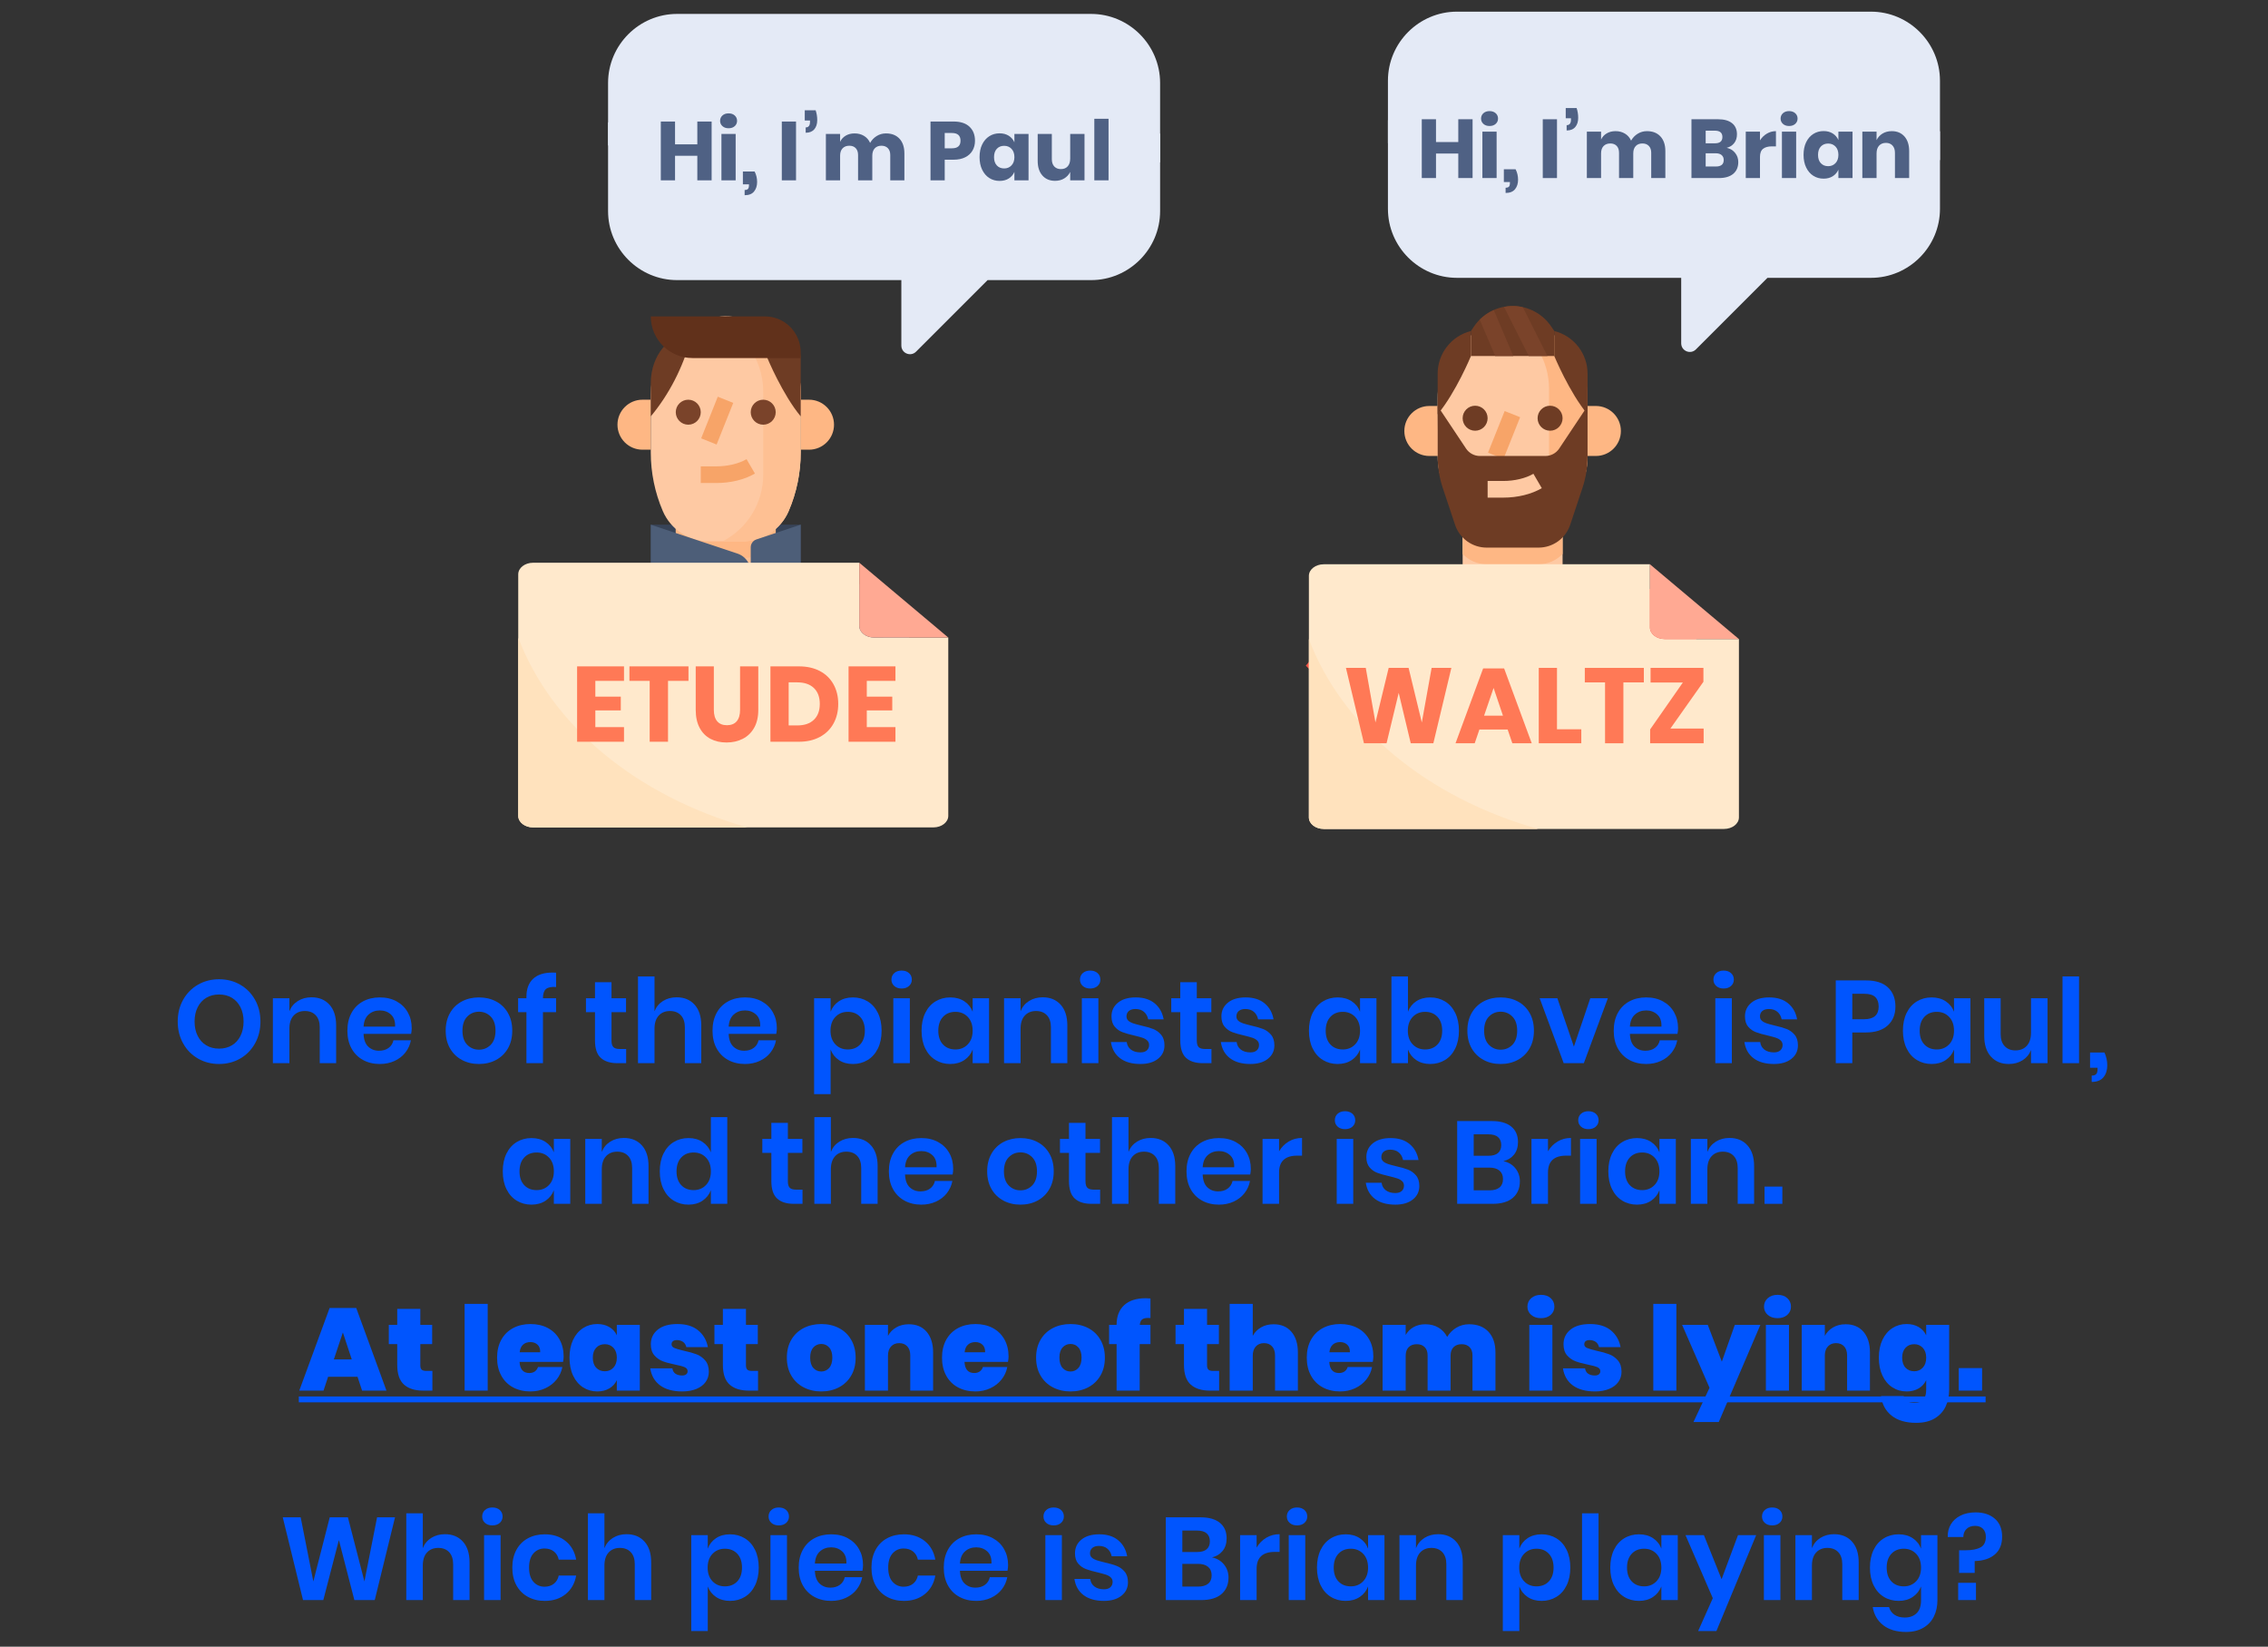 <?xml version="1.0" encoding="utf-8"?>
<!-- Generator: Adobe Illustrator 16.0.0, SVG Export Plug-In . SVG Version: 6.00 Build 0)  -->
<!DOCTYPE svg PUBLIC "-//W3C//DTD SVG 1.1//EN" "http://www.w3.org/Graphics/SVG/1.1/DTD/svg11.dtd">
<svg version="1.1" id="Layer_1" xmlns="http://www.w3.org/2000/svg" xmlns:xlink="http://www.w3.org/1999/xlink" x="0px" y="0px"
	 width="600px" height="435.513px" viewBox="0 0 600 435.513" enable-background="new 0 0 600 435.513" xml:space="preserve">
<rect x="0" y="0" width="600" height="435.513" fill="#333333" stroke="none"/>
<g>
	<g>
		<g>
			<g>
				<path fill="#FEC9A3" d="M437.853,156.032l-24.47-4.588v-19.831h-13.222h-13.221v19.831l-23.524,7.237
					c-0.965,0.297-1.894,0.684-2.785,1.137c0.692,8.859,2.824,17.346,3.769,26.078l4.915-5.809v30.848h79.322v-41.909
					C448.637,162.664,444.106,157.205,437.853,156.032z"/>
				<path fill="#FEB784" d="M393.294,149.24h13.734c2.401-0.003,4.696-0.988,6.354-2.727v-14.9h-13.222h-13.221v14.9
					C388.598,148.252,390.893,149.238,393.294,149.24z"/>
				<path fill="#F35244" d="M448.637,169.028v13.264H431.01v28.645h-61.695v-30.848l-9.089,10.742l-14.77-14.769l9.465-11.647
					c2.201-2.711,5.158-4.706,8.497-5.732l23.522-7.237v2.203c0.004,7.302,5.927,13.217,13.229,13.213
					c7.296-0.004,13.209-5.917,13.214-13.213v-2.203l15.063,2.823l9.408,1.765C444.107,157.206,448.637,162.665,448.637,169.028z"/>
				<path fill="#FEB784" d="M422.196,107.376h-2.203v13.221h2.203c3.65,0,6.611-2.96,6.611-6.61
					C428.807,110.337,425.846,107.376,422.196,107.376z"/>
				<path fill="#FEB784" d="M378.239,107.376h-0.109c-3.651,0-6.61,2.96-6.61,6.61s2.959,6.61,6.61,6.61h2.335l-0.132-13.221
					L378.239,107.376L378.239,107.376z"/>
				<path fill="#FEC9A3" d="M419.991,105.173v15.424c0,10.952-8.879,19.83-19.83,19.83s-19.829-8.878-19.829-19.83v-15.424
					c0-10.638,8.395-19.38,19.021-19.813c0.268-0.012,0.537-0.017,0.808-0.017C411.114,85.344,419.99,94.221,419.991,105.173z"/>
				<path fill="#FEB784" d="M419.991,105.173v15.424c0,10.077-7.559,18.551-17.568,19.701c4.671-3.76,7.386-9.436,7.379-15.433
					v-22.033c-0.004-7.303-4.018-14.014-10.447-17.473c0.268-0.012,0.537-0.017,0.808-0.017
					C411.114,85.344,419.99,94.221,419.991,105.173z"/>
				<circle fill="#6E3C24" cx="390.245" cy="110.612" r="3.305"/>
				<circle fill="#6E3C24" cx="410.076" cy="110.612" r="3.305"/>
				<path fill="#F7A468" d="M393.656,119.723l4.402-11.012l4.091,1.635l-4.402,11.013L393.656,119.723z"/>
				<g>
					<path fill="#6E3C24" d="M419.991,109.58V98.834c0-5.339-3.634-9.993-8.813-11.288v6.61
						C411.179,94.156,415.161,103.783,419.991,109.58z"/>
					<path fill="#6E3C24" d="M380.331,109.58V98.834c0-5.339,3.634-9.993,8.813-11.288v6.61
						C389.145,94.156,385.161,103.783,380.331,109.58z"/>
					<path fill="#6E3C24" d="M411.179,87.546v6.61h-22.034v-6.61l0.74-1.11c2.291-3.436,6.146-5.5,10.276-5.5
						c4.129,0,7.986,2.064,10.276,5.5L411.179,87.546z"/>
				</g>
				<path fill="#7A432A" d="M400.161,80.936c-0.762,0.008-1.521,0.086-2.27,0.234l6.543,12.986h4.934l-6.501-12.905
					C401.981,81.046,401.073,80.941,400.161,80.936L400.161,80.936z"/>
				<path fill="#7A432A" d="M391.468,84.544l4.083,9.612h4.789l-5.16-12.146C393.797,82.62,392.538,83.479,391.468,84.544z"/>
				<path fill="#6E3C24" d="M419.991,107.376v13.337c0,2.843-0.458,5.666-1.356,8.362l-3.244,9.733
					c-1.199,3.598-4.567,6.025-8.361,6.025h-13.734c-3.794,0-7.161-2.428-8.361-6.026l-3.245-9.733
					c-0.897-2.696-1.354-5.52-1.354-8.361v-13.337l7.505,11.259c0.816,1.226,2.192,1.962,3.667,1.962h17.315
					c1.474,0,2.851-0.736,3.666-1.963L419.991,107.376z"/>
				<path fill="#FEC9A3" d="M397.653,131.614h-4.101v-4.406h4.101c3.017,0,5.937-0.694,8.01-1.903l2.221,3.807
					C405.114,130.725,401.481,131.614,397.653,131.614z"/>
				<path fill="#EA4A3B" d="M448.637,169.028v13.264H431.01v28.645h-61.695v-5.002c18.279-5.724,44.886-19.376,59.131-51.666
					l9.408,1.765C444.107,157.206,448.637,162.665,448.637,169.028z"/>
				<path fill="#FEC093" d="M431.01,182.291h17.627v6.61H431.01V182.291z"/>
			</g>
		</g>
		<g>
			<path fill="#FFE9CC" d="M456.11,219.24c2.163-0.006,3.917-1.365,3.924-3.045v-47.174h-19.615c-2.167,0-3.925-1.361-3.925-3.043
				V149.24H350.19c-2.163,0.004-3.917,1.365-3.924,3.043v63.912c0.007,1.68,1.761,3.039,3.924,3.045H456.11z"/>
			<path fill="#FFE2BD" d="M346.266,169.022v47.174c0,1.682,1.757,3.045,3.924,3.045h56.704
				C377.547,210.928,355.039,192.284,346.266,169.022z"/>
			<path fill="#FFA993" d="M440.416,169.022h19.616l-23.54-19.781v16.738C436.492,167.66,438.25,169.022,440.416,169.022z"/>
			<g>
				<path fill="#FF7956" d="M383.96,176.646l-4.766,19.935h-5.979l-3.187-13.337l-3.215,13.337h-5.978l-4.766-19.935h5.244
					l2.566,14.437l3.496-14.437h5.271l3.496,14.437l2.595-14.437H383.96z"/>
				<path fill="#FF7956" d="M398.848,192.944h-7.473l-1.24,3.637h-5.076l7.303-19.793h5.556l7.303,19.793h-5.131L398.848,192.944z
					 M397.607,189.278l-2.48-7.331l-2.511,7.331H397.607z"/>
				<path fill="#FF7956" d="M411.903,192.887h6.429v3.693h-11.252v-19.935h4.822L411.903,192.887L411.903,192.887z"/>
				<path fill="#FF7956" d="M434.882,176.646v3.835h-5.413v16.1h-4.852v-16.1h-5.355v-3.835H434.882z"/>
				<path fill="#FF7956" d="M441.903,192.69h8.797v3.891h-14.153v-3.665l8.655-12.406h-8.543v-3.863h13.984v3.666L441.903,192.69z"
					/>
			</g>
		</g>
	</g>
	<g>
		<path fill="#E4EAF6" d="M394.813,37.429c39.922,7.045,79.23,6.124,118.406,4.912V21.339c0-10.041-8.215-18.256-18.256-18.256
			H385.434c-10.041,0-18.256,8.215-18.256,18.256v16.543C376.39,36.884,385.601,35.754,394.813,37.429z"/>
		<path fill="#E4EAF6" d="M489.813,34.429c-28-1-56,0-84-4c-12.879-1.756-25.756-0.762-38.635,1.359v23.443
			c0,10.037,8.215,18.253,18.256,18.253h59.328v17.311c0,2.035,2.459,3.055,3.895,1.613l18.926-18.924h27.384
			c10.041,0,18.254-8.216,18.254-18.252V34.719C505.252,35.202,497.25,34.96,489.813,34.429z"/>
		<g>
			<path fill="#4F6184" d="M389.573,31.541v15.554h-3.783v-6.49h-5.896v6.49h-3.762V31.541h3.762v6.028h5.896v-6.028H389.573z"/>
			<path fill="#4F6184" d="M392.432,29.947c0.411-0.374,0.953-0.562,1.629-0.562c0.674,0,1.217,0.188,1.627,0.562
				c0.411,0.374,0.617,0.847,0.617,1.419c0,0.558-0.206,1.023-0.617,1.397c-0.41,0.374-0.953,0.561-1.627,0.561
				c-0.676,0-1.218-0.187-1.629-0.561c-0.41-0.374-0.615-0.839-0.615-1.397C391.817,30.794,392.022,30.321,392.432,29.947z
				 M395.93,34.82v12.276h-3.762V34.82H395.93z"/>
			<path fill="#4F6184" d="M401.606,47.535c0,1.012-0.268,1.848-0.803,2.508s-1.367,0.99-2.496,0.99v-1.386
				c0.396,0,0.686-0.088,0.868-0.264c0.184-0.176,0.274-0.514,0.274-1.012v-0.22h-1.605v-3.388h3.102
				C401.387,45.614,401.606,46.538,401.606,47.535z"/>
			<path fill="#4F6184" d="M411.903,31.541v15.554h-3.763V31.541H411.903z"/>
			<path fill="#4F6184" d="M417.512,31.167c0,1.012-0.261,1.823-0.781,2.431c-0.521,0.609-1.279,0.913-2.277,0.913v-1.408
				c0.765,0,1.146-0.491,1.146-1.474v-0.352h-1.386v-2.706h2.882C417.371,29.407,417.512,30.273,417.512,31.167z"/>
			<path fill="#4F6184" d="M439.27,36.084c0.865,0.932,1.298,2.226,1.298,3.883v7.128h-3.739v-6.688
				c0-0.777-0.209-1.382-0.627-1.815c-0.419-0.433-0.986-0.649-1.705-0.649c-0.748,0-1.34,0.231-1.771,0.693
				c-0.435,0.462-0.648,1.111-0.648,1.947v6.512h-3.763v-6.688c0-0.777-0.206-1.382-0.616-1.815
				c-0.41-0.433-0.976-0.649-1.692-0.649c-0.748,0-1.343,0.228-1.782,0.682c-0.44,0.455-0.66,1.108-0.66,1.958v6.512h-3.763V34.82
				h3.763v2.09c0.322-0.689,0.817-1.232,1.485-1.628c0.667-0.396,1.446-0.594,2.343-0.594c0.938,0,1.767,0.217,2.484,0.649
				c0.719,0.432,1.263,1.052,1.63,1.859c0.425-0.763,1.008-1.371,1.748-1.826c0.739-0.455,1.559-0.682,2.452-0.682
				C437.216,34.687,438.405,35.153,439.27,36.084z"/>
			<path fill="#4F6184" d="M459.035,40.451c0.551,0.689,0.825,1.489,0.825,2.398c0,1.335-0.442,2.376-1.331,3.124
				c-0.888,0.748-2.159,1.122-3.816,1.122h-7.238V31.541h7.063c1.584,0,2.81,0.345,3.675,1.034c0.864,0.689,1.299,1.672,1.299,2.948
				c0,0.938-0.25,1.72-0.748,2.343c-0.499,0.624-1.152,1.031-1.959,1.221C457.741,39.307,458.487,39.762,459.035,40.451z
				 M451.238,37.9h2.464c1.306,0,1.958-0.558,1.958-1.672s-0.667-1.672-2.002-1.672h-2.42V37.9L451.238,37.9z M456.012,42.322
				c0-0.557-0.185-0.994-0.551-1.309c-0.367-0.315-0.888-0.473-1.563-0.473h-2.662v3.498h2.686
				C455.315,44.037,456.012,43.466,456.012,42.322z"/>
			<path fill="#4F6184" d="M467.418,35.347c0.739-0.44,1.544-0.66,2.409-0.66v4.026h-1.077c-0.998,0-1.771,0.212-2.322,0.638
				c-0.549,0.426-0.824,1.144-0.824,2.156v5.588h-3.762V34.82h3.762v2.31C466.073,36.382,466.678,35.787,467.418,35.347z"/>
			<path fill="#4F6184" d="M471.676,29.947c0.41-0.374,0.953-0.562,1.627-0.562c0.675,0,1.218,0.188,1.629,0.562
				c0.41,0.374,0.615,0.847,0.615,1.419c0,0.558-0.205,1.023-0.615,1.397c-0.411,0.374-0.954,0.561-1.629,0.561
				c-0.674,0-1.217-0.187-1.627-0.561c-0.411-0.374-0.617-0.839-0.617-1.397C471.059,30.794,471.265,30.321,471.676,29.947z
				 M475.174,34.82v12.276h-3.764V34.82H475.174z"/>
			<path fill="#4F6184" d="M484.853,35.303c0.676,0.426,1.174,1.005,1.496,1.738V34.82h3.74v12.276h-3.74v-2.222
				c-0.322,0.734-0.82,1.313-1.496,1.738c-0.674,0.425-1.48,0.638-2.42,0.638c-1.012,0-1.918-0.253-2.717-0.759
				c-0.801-0.506-1.431-1.235-1.893-2.189c-0.462-0.953-0.692-2.068-0.692-3.344c0-1.29,0.23-2.409,0.692-3.355
				s1.092-1.672,1.893-2.178c0.799-0.506,1.705-0.759,2.717-0.759C483.371,34.665,484.179,34.878,484.853,35.303z M481.697,38.758
				c-0.492,0.528-0.735,1.261-0.735,2.2s0.243,1.672,0.735,2.2c0.49,0.528,1.142,0.792,1.947,0.792c0.791,0,1.441-0.271,1.947-0.814
				c0.506-0.542,0.758-1.269,0.758-2.178c0-0.924-0.252-1.653-0.758-2.189c-0.507-0.535-1.156-0.803-1.947-0.803
				C482.837,37.966,482.187,38.229,481.697,38.758z"/>
			<path fill="#4F6184" d="M503.827,36.095c0.828,0.939,1.242,2.229,1.242,3.872v7.128h-3.762v-6.688
				c0-0.821-0.217-1.463-0.648-1.925c-0.434-0.462-1.009-0.693-1.728-0.693c-0.763,0-1.368,0.242-1.814,0.726
				c-0.447,0.484-0.672,1.174-0.672,2.068v6.512h-3.762V34.82h3.762v2.244c0.354-0.733,0.877-1.312,1.573-1.738
				c0.696-0.425,1.515-0.638,2.453-0.638C501.881,34.687,502.998,35.157,503.827,36.095z"/>
		</g>
	</g>
</g>
<g>
	<g>
		<g>
			<path fill="#374357" d="M172.165,138.766h39.661v11.017h-39.661V138.766z"/>
			<path fill="#FEC093" d="M231.137,155.724l-19.311-5.941l-6.61-2.203v-19.83h-13.22h-13.221v19.83l-6.609,2.203l-19.313,5.942
				c-5.547,1.707-9.333,6.832-9.333,12.636v45.32h96.949V168.36C240.47,162.556,236.684,157.431,231.137,155.724z"/>
			<path fill="#FEB784" d="M196.498,147.579c3.209-0.001,6.308-1.17,8.718-3.289v-16.541h-13.22h-13.221v16.541
				c2.41,2.118,5.509,3.288,8.718,3.289H196.498z"/>
			<path fill="#374357" d="M240.47,168.36v45.321h-96.949V168.36c0-5.804,3.785-10.929,9.332-12.636l19.313-5.941l4.406-1.468v1.468
				c0,8.519,6.906,15.424,15.425,15.424c8.518,0,15.424-6.905,15.424-15.424v-1.468l4.407,1.468l19.31,5.941
				C236.683,157.43,240.47,162.556,240.47,168.36z"/>
			<path fill="#404F66" d="M185.385,154.19v59.491h-41.864V168.36c-0.001-5.804,3.784-10.93,9.332-12.636l19.313-5.941
				L185.385,154.19z"/>
			<path fill="#404F66" d="M240.47,168.36v45.321h-41.864V154.19l13.221-4.407l19.312,5.941
				C236.684,157.433,240.468,162.557,240.47,168.36z"/>
			<path fill="#3B495E" d="M240.47,170.756v42.925h-41.864v-6.054C213.376,201.945,230.111,191.173,240.47,170.756z"/>
			<g>
				<path fill="#374357" d="M165.134,181.536l-3.564,2.595l-16.273-22.387c0.765-1.321,1.751-2.501,2.917-3.487L165.134,181.536z"/>
				<path fill="#374357" d="M218.436,169.614h4.407v44.067h-4.407V169.614z"/>
				<path fill="#374357" d="M238.698,161.752l-16.276,22.379l-3.564-2.595l16.928-23.273
					C236.95,159.249,237.936,160.43,238.698,161.752L238.698,161.752z"/>
				<path fill="#374357" d="M161.148,169.614h4.407v44.067h-4.407V169.614z"/>
			</g>
			<path fill="#FEB784" d="M214.029,105.715h-2.202v13.221h2.202c3.65,0,6.61-2.96,6.61-6.61
				C220.639,108.676,217.679,105.715,214.029,105.715z"/>
			<path fill="#FEB784" d="M170.072,105.715h-0.109c-3.651,0-6.61,2.96-6.61,6.61c0,3.65,2.959,6.61,6.61,6.61h2.203v-13.221
				L170.072,105.715L170.072,105.715z"/>
			<path fill="#FEC9A3" d="M211.826,103.512v16.173c0,5.319-1.08,10.584-3.177,15.474v0.002c-2.084,4.86-6.862,8.012-12.151,8.013
				h-9.006c-5.288-0.002-10.066-3.152-12.151-8.013c-2.096-4.89-3.176-10.155-3.176-15.476v-15.493c0-9.314,6.2-17.588,14.895-19.88
				c1.185-0.312,2.396-0.508,3.616-0.586c10.928-0.729,20.377,7.539,21.105,18.467C211.811,102.632,211.826,103.072,211.826,103.512
				L211.826,103.512z"/>
			<path fill="#FEC093" d="M211.826,103.512v16.173c0,5.319-1.08,10.584-3.177,15.474v0.002c-2.084,4.86-6.862,8.012-12.151,8.013
				h-5.327c6.596-3.403,10.74-10.205,10.739-17.628v-22.033c-0.003-9.034-6.107-16.926-14.852-19.2
				c1.185-0.312,2.396-0.508,3.616-0.586c10.928-0.729,20.377,7.539,21.104,18.467C211.811,102.632,211.826,103.072,211.826,103.512
				L211.826,103.512z"/>
			<path fill="#F7A468" d="M185.49,115.933l4.401-11.013l4.091,1.636l-4.401,11.012L185.49,115.933z"/>
			<path fill="#F7A468" d="M189.487,127.749h-4.102v-4.407h4.102c3.017,0,5.935-0.693,8.01-1.903l2.22,3.807
				C196.948,126.861,193.314,127.749,189.487,127.749z"/>
			<circle fill="#7A432A" cx="182.08" cy="109.019" r="3.305"/>
			<circle fill="#7A432A" cx="201.91" cy="109.019" r="3.305"/>
			<path fill="#6E3C24" d="M172.165,110.122v-8.813c0-7.302,4.933-13.221,11.017-13.221l-0.388,1.396
				C180.634,97.26,176.995,104.326,172.165,110.122L172.165,110.122z"/>
			<path fill="#6E3C24" d="M211.826,110.122V94.97c0-3.918-3.177-7.094-7.095-7.094c-0.58,0-1.157,0.071-1.72,0.212v6.61
				C203.012,94.698,206.996,104.326,211.826,110.122z"/>
			<path fill="#61311B" d="M211.826,93.162v1.536h-28.645c-6.084,0-11.017-4.933-11.017-11.017h30.18
				c1.872,0,3.702,0.554,5.259,1.592C210.241,87.031,211.825,89.992,211.826,93.162z"/>
			<path fill="#4D5E78" d="M195.032,146.388l-9.647-3.215l-13.22-4.407v11.017l13.22,4.407l6.342,2.113
				c2.733,0.93,5.701-0.532,6.63-3.266c0.93-2.732-0.532-5.7-3.266-6.63C195.072,146.402,195.052,146.395,195.032,146.388z"/>
			<path fill="#4D5E78" d="M211.826,138.766l-11.715,3.904c-0.899,0.3-1.506,1.143-1.506,2.091v9.429l13.221-4.407V138.766z"/>
			<path fill="#353F52" d="M189.792,165.049v48.632h-4.407v-49.959C186.779,164.383,188.265,164.83,189.792,165.049z"/>
			<path fill="#4D5E78" d="M165.555,178.427h19.83v8.813h-19.83V178.427z"/>
			<path fill="#4D5E78" d="M198.606,178.427h19.83v8.813h-19.83V178.427z"/>
		</g>
		<g>
			<path fill="#FFE9CC" d="M246.944,218.833c2.163-0.005,3.916-1.365,3.924-3.044v-47.174h-19.615c-2.167,0-3.923-1.362-3.923-3.043
				v-16.739h-86.306c-2.163,0.005-3.916,1.365-3.923,3.044v63.912c0.007,1.679,1.76,3.039,3.923,3.044H246.944z"/>
			<path fill="#FFE2BD" d="M137.101,168.615v47.174c0,1.681,1.757,3.044,3.923,3.044h56.705
				C168.38,210.521,145.874,191.879,137.101,168.615z"/>
			<path fill="#FFA993" d="M231.252,168.615h19.615l-23.538-19.782v16.739C227.329,167.253,229.085,168.615,231.252,168.615z"/>
			<g>
				<path fill="#FF7956" d="M157.495,180.077v4.173h6.738v3.637h-6.738v4.427h7.584v3.863h-12.406v-19.935h12.406v3.835H157.495z"/>
				<path fill="#FF7956" d="M182.138,176.242v3.835h-5.414v16.1h-4.85v-16.1h-5.357v-3.835H182.138z"/>
				<path fill="#FF7956" d="M188.848,176.242v11.504c0,1.316,0.296,2.322,0.888,3.017c0.593,0.696,1.452,1.044,2.58,1.044
					c1.127,0,1.988-0.348,2.58-1.044c0.592-0.694,0.889-1.7,0.889-3.017v-11.504h4.821v11.504c0,1.88-0.367,3.464-1.1,4.751
					c-0.733,1.288-1.734,2.256-3.003,2.904c-1.27,0.648-2.703,0.973-4.3,0.973c-1.599,0-3.009-0.319-4.229-0.959
					c-1.222-0.639-2.181-1.606-2.876-2.903c-0.696-1.298-1.043-2.886-1.043-4.766v-11.504H188.848z"/>
				<path fill="#FF7956" d="M220.498,191.369c-0.837,1.514-2.04,2.693-3.609,3.539c-1.57,0.846-3.417,1.269-5.541,1.269h-7.528
					v-19.935h7.528c2.144,0,3.994,0.414,5.555,1.24c1.561,0.828,2.759,1.993,3.596,3.497c0.836,1.504,1.254,3.232,1.254,5.188
					S221.334,189.857,220.498,191.369z M215.31,190.368c1.043-0.996,1.565-2.396,1.565-4.201s-0.521-3.204-1.565-4.201
					c-1.043-0.996-2.505-1.494-4.384-1.494h-2.284v11.391h2.284C212.805,191.863,214.267,191.365,215.31,190.368z"/>
				<path fill="#FF7956" d="M229.309,180.077v4.173h6.739v3.637h-6.739v4.427h7.584v3.863h-12.406v-19.935h12.406v3.835H229.309z"/>
			</g>
		</g>
	</g>
	<g>
		<path fill="#E4EAF6" d="M188.5,38.028c39.922,7.045,79.23,6.125,118.406,4.912V21.938c0-10.041-8.215-18.256-18.256-18.256
			H179.122c-10.042,0-18.256,8.215-18.256,18.256v16.543C170.078,37.482,179.289,36.353,188.5,38.028z"/>
		<path fill="#E4EAF6" d="M283.5,35.028c-28-1-56,0-84-4c-12.878-1.756-25.756-0.762-38.634,1.359V55.83
			c0,10.037,8.214,18.253,18.256,18.253h59.328v17.311c0,2.035,2.459,3.055,3.895,1.613l18.925-18.924h27.382
			c10.041,0,18.256-8.216,18.256-18.252V35.317C298.94,35.801,290.938,35.559,283.5,35.028z"/>
		<g>
			<path fill="#4F6184" d="M188.261,32.14v15.554h-3.784v-6.49h-5.896v6.49h-3.763V32.14h3.763v6.028h5.896V32.14H188.261z"/>
			<path fill="#4F6184" d="M191.12,30.545c0.41-0.374,0.952-0.561,1.628-0.561c0.674,0,1.217,0.187,1.628,0.561
				s0.616,0.847,0.616,1.419c0,0.558-0.206,1.023-0.616,1.397s-0.954,0.561-1.628,0.561c-0.676,0-1.218-0.187-1.628-0.561
				c-0.411-0.374-0.616-0.839-0.616-1.397C190.504,31.392,190.71,30.919,191.12,30.545z M194.618,35.418v12.276h-3.763V35.418
				H194.618z"/>
			<path fill="#4F6184" d="M200.294,48.134c0,1.012-0.269,1.848-0.803,2.508c-0.536,0.66-1.368,0.99-2.497,0.99v-1.386
				c0.396,0,0.686-0.088,0.868-0.264c0.185-0.176,0.275-0.514,0.275-1.012v-0.22h-1.605v-3.388h3.102
				C200.074,46.213,200.294,47.137,200.294,48.134z"/>
			<path fill="#4F6184" d="M210.59,32.14v15.554h-3.762V32.14H210.59z"/>
			<path fill="#4F6184" d="M216.2,31.766c0,1.012-0.262,1.823-0.781,2.431c-0.521,0.609-1.28,0.913-2.277,0.913v-1.408
				c0.763,0,1.145-0.491,1.145-1.474v-0.352H212.9V29.17h2.883C216.06,30.006,216.2,30.872,216.2,31.766z"/>
			<path fill="#4F6184" d="M237.958,36.683c0.864,0.932,1.298,2.226,1.298,3.883v7.128h-3.74v-6.688
				c0-0.777-0.209-1.382-0.627-1.815s-0.987-0.649-1.705-0.649c-0.748,0-1.339,0.231-1.771,0.693
				c-0.434,0.462-0.649,1.111-0.649,1.947v6.512h-3.762v-6.688c0-0.777-0.206-1.382-0.616-1.815s-0.976-0.649-1.694-0.649
				c-0.748,0-1.342,0.228-1.781,0.682c-0.44,0.455-0.66,1.108-0.66,1.958v6.512h-3.763V35.418h3.763v2.09
				c0.321-0.689,0.816-1.232,1.484-1.628s1.448-0.594,2.344-0.594c0.938,0,1.767,0.217,2.485,0.649
				c0.719,0.433,1.262,1.052,1.628,1.859c0.426-0.763,1.009-1.371,1.749-1.826c0.74-0.455,1.559-0.682,2.453-0.682
				C235.904,35.286,237.092,35.752,237.958,36.683z"/>
			<path fill="#4F6184" d="M249.926,42.238v5.456h-3.762V32.14h6.094c1.848,0,3.256,0.459,4.224,1.375
				c0.969,0.917,1.452,2.153,1.452,3.707c0,0.968-0.216,1.83-0.648,2.585c-0.434,0.756-1.075,1.35-1.926,1.782
				c-0.851,0.433-1.885,0.649-3.102,0.649H249.926z M254.106,37.222c0-1.364-0.756-2.046-2.266-2.046h-1.914v4.048h1.914
				C253.35,39.224,254.106,38.557,254.106,37.222z"/>
			<path fill="#4F6184" d="M266.865,35.902c0.675,0.426,1.173,1.005,1.495,1.738v-2.222h3.74v12.276h-3.74v-2.222
				c-0.322,0.734-0.82,1.313-1.495,1.738c-0.676,0.425-1.481,0.638-2.421,0.638c-1.012,0-1.917-0.253-2.717-0.759
				s-1.43-1.235-1.892-2.189c-0.462-0.953-0.693-2.068-0.693-3.344c0-1.29,0.231-2.409,0.693-3.355
				c0.462-0.946,1.092-1.672,1.892-2.178c0.799-0.506,1.705-0.759,2.717-0.759C265.384,35.264,266.19,35.477,266.865,35.902z
				 M263.708,39.356c-0.492,0.528-0.737,1.261-0.737,2.2s0.246,1.672,0.737,2.2c0.491,0.528,1.14,0.792,1.946,0.792
				c0.792,0,1.441-0.271,1.947-0.814c0.506-0.542,0.759-1.269,0.759-2.178c0-0.924-0.253-1.653-0.759-2.189
				c-0.506-0.535-1.155-0.803-1.947-0.803C264.848,38.564,264.199,38.828,263.708,39.356z"/>
			<path fill="#4F6184" d="M286.907,35.418v12.276h-3.784v-2.222c-0.353,0.719-0.876,1.291-1.572,1.716
				c-0.697,0.425-1.508,0.638-2.432,0.638c-1.408,0-2.526-0.469-3.354-1.408c-0.829-0.938-1.243-2.229-1.243-3.872v-7.128h3.74
				v6.666c0,0.836,0.216,1.485,0.648,1.947c0.432,0.462,1.016,0.693,1.749,0.693c0.763,0,1.363-0.242,1.805-0.726
				c0.438-0.484,0.659-1.173,0.659-2.068v-6.512H286.907z"/>
			<path fill="#4F6184" d="M293.264,31.414v16.28h-3.762v-16.28H293.264z"/>
		</g>
	</g>
</g>
<g>
	<path fill="#0055FE" d="M63.522,260.417c1.663,0.951,2.976,2.279,3.937,3.984s1.441,3.632,1.441,5.781s-0.48,4.082-1.441,5.797
		c-0.961,1.716-2.274,3.049-3.937,3.999c-1.664,0.95-3.519,1.426-5.564,1.426s-3.901-0.476-5.564-1.426
		c-1.664-0.95-2.976-2.283-3.937-3.999c-0.961-1.715-1.442-3.647-1.442-5.797s0.481-4.076,1.442-5.781s2.273-3.033,3.937-3.984
		c1.663-0.949,3.519-1.426,5.564-1.426S61.858,259.468,63.522,260.417z M54.578,263.89c-0.972,0.578-1.731,1.41-2.279,2.495
		c-0.548,1.085-0.821,2.352-0.821,3.798c0,1.447,0.273,2.713,0.821,3.797c0.547,1.086,1.307,1.918,2.279,2.496
		c0.971,0.578,2.097,0.867,3.379,0.867c1.281,0,2.407-0.289,3.379-0.867c0.971-0.578,1.73-1.41,2.278-2.496
		c0.547-1.084,0.822-2.35,0.822-3.797c0-1.446-0.274-2.713-0.822-3.798c-0.548-1.085-1.307-1.917-2.278-2.495
		c-0.972-0.578-2.098-0.868-3.379-0.868C56.676,263.022,55.55,263.312,54.578,263.89z"/>
	<path fill="#0055FE" d="M87.159,265.718c1.178,1.303,1.767,3.132,1.767,5.488v9.981h-4.34v-9.485c0-1.365-0.352-2.424-1.054-3.178
		c-0.703-0.754-1.664-1.132-2.883-1.132c-1.24,0-2.232,0.403-2.976,1.209c-0.744,0.806-1.116,1.964-1.116,3.472v9.114h-4.371
		v-17.174h4.371v3.44c0.455-1.156,1.204-2.061,2.248-2.712c1.043-0.651,2.248-0.977,3.611-0.977
		C84.4,263.766,85.981,264.417,87.159,265.718z"/>
	<path fill="#0055FE" d="M108.765,273.438H96.179c0.062,1.53,0.475,2.655,1.24,3.379s1.715,1.085,2.852,1.085
		c1.013,0,1.855-0.248,2.527-0.744c0.671-0.496,1.1-1.167,1.286-2.015h4.619c-0.228,1.198-0.713,2.273-1.457,3.224
		c-0.744,0.951-1.7,1.695-2.868,2.232s-2.464,0.806-3.89,0.806c-1.674,0-3.162-0.356-4.464-1.069
		c-1.302-0.713-2.314-1.73-3.038-3.053c-0.724-1.323-1.085-2.884-1.085-4.682s0.361-3.363,1.085-4.697
		c0.723-1.332,1.736-2.35,3.038-3.053c1.302-0.703,2.79-1.055,4.464-1.055c1.694,0,3.177,0.352,4.448,1.055s2.252,1.669,2.945,2.898
		c0.692,1.23,1.038,2.631,1.038,4.201C108.92,272.384,108.868,272.88,108.765,273.438z M103.418,268.323
		c-0.795-0.724-1.772-1.085-2.929-1.085c-1.178,0-2.17,0.361-2.976,1.085s-1.25,1.788-1.333,3.193h8.339
		C104.58,270.111,104.213,269.046,103.418,268.323z"/>
	<path fill="#0055FE" d="M131.224,264.851c1.333,0.703,2.381,1.721,3.146,3.053c0.764,1.334,1.147,2.899,1.147,4.697
		s-0.383,3.358-1.147,4.682c-0.765,1.322-1.813,2.34-3.146,3.053s-2.836,1.069-4.511,1.069c-1.674,0-3.177-0.356-4.51-1.069
		s-2.382-1.73-3.146-3.053c-0.765-1.323-1.147-2.884-1.147-4.682s0.382-3.363,1.147-4.697c0.764-1.332,1.813-2.35,3.146-3.053
		s2.836-1.055,4.51-1.055C128.388,263.796,129.891,264.148,131.224,264.851z M123.614,268.866c-0.848,0.857-1.271,2.103-1.271,3.735
		s0.423,2.878,1.271,3.735c0.847,0.858,1.88,1.286,3.1,1.286c1.219,0,2.252-0.428,3.1-1.286c0.847-0.857,1.271-2.103,1.271-3.735
		s-0.424-2.878-1.271-3.735c-0.848-0.857-1.881-1.286-3.1-1.286C125.494,267.58,124.461,268.008,123.614,268.866z"/>
	<path fill="#0055FE" d="M144.414,261.596c-0.517,0.454-0.775,1.251-0.775,2.387v0.031h3.472v3.688h-3.472v13.485h-4.371v-13.485
		h-2.201v-3.688h2.201v-0.403c0-2.046,0.584-3.621,1.752-4.728c1.167-1.104,2.898-1.658,5.192-1.658c0.392,0,0.692,0.011,0.899,0.03
		v3.783C145.83,260.956,144.931,261.142,144.414,261.596z"/>
	<path fill="#0055FE" d="M165.649,277.437v3.751h-2.294c-1.922,0-3.395-0.465-4.417-1.396c-1.023-0.93-1.535-2.479-1.535-4.649
		v-7.44h-2.387v-3.688h2.387v-4.247h4.371v4.247h3.844v3.688h-3.844v7.502c0,0.827,0.165,1.406,0.496,1.736
		c0.331,0.331,0.889,0.496,1.674,0.496H165.649z"/>
	<path fill="#0055FE" d="M183.753,265.718c1.178,1.303,1.767,3.132,1.767,5.488v9.981h-4.34v-9.485c0-1.365-0.352-2.424-1.054-3.178
		c-0.703-0.754-1.664-1.132-2.883-1.132c-1.24,0-2.232,0.403-2.976,1.209c-0.744,0.806-1.116,1.964-1.116,3.472v9.114h-4.371v-22.94
		h4.371v9.207c0.455-1.156,1.204-2.061,2.248-2.712c1.043-0.651,2.248-0.977,3.611-0.977
		C180.994,263.766,182.574,264.417,183.753,265.718z"/>
	<path fill="#0055FE" d="M205.359,273.438h-12.586c0.062,1.53,0.475,2.655,1.24,3.379s1.715,1.085,2.852,1.085
		c1.013,0,1.855-0.248,2.527-0.744c0.671-0.496,1.1-1.167,1.286-2.015h4.619c-0.228,1.198-0.713,2.273-1.457,3.224
		c-0.744,0.951-1.7,1.695-2.868,2.232s-2.464,0.806-3.89,0.806c-1.674,0-3.162-0.356-4.464-1.069
		c-1.302-0.713-2.314-1.73-3.038-3.053c-0.724-1.323-1.085-2.884-1.085-4.682s0.361-3.363,1.085-4.697
		c0.723-1.332,1.736-2.35,3.038-3.053c1.302-0.703,2.79-1.055,4.464-1.055c1.694,0,3.177,0.352,4.448,1.055s2.252,1.669,2.945,2.898
		c0.692,1.23,1.038,2.631,1.038,4.201C205.514,272.384,205.462,272.88,205.359,273.438z M200.011,268.323
		c-0.795-0.724-1.772-1.085-2.929-1.085c-1.178,0-2.17,0.361-2.976,1.085s-1.25,1.788-1.333,3.193h8.339
		C201.174,270.111,200.807,269.046,200.011,268.323z"/>
	<path fill="#0055FE" d="M229.538,264.851c1.157,0.703,2.062,1.721,2.712,3.053c0.651,1.334,0.977,2.899,0.977,4.697
		s-0.325,3.363-0.977,4.696c-0.651,1.333-1.555,2.351-2.712,3.054c-1.158,0.703-2.459,1.054-3.906,1.054
		c-1.447,0-2.682-0.346-3.705-1.038s-1.751-1.617-2.186-2.775v11.781h-4.371v-25.358h4.371v3.565
		c0.434-1.158,1.163-2.078,2.186-2.76s2.258-1.023,3.705-1.023C227.079,263.796,228.381,264.148,229.538,264.851z M220.998,268.958
		c-0.858,0.898-1.286,2.113-1.286,3.643c0,1.509,0.428,2.713,1.286,3.611c0.857,0.898,1.948,1.349,3.271,1.349
		c1.364,0,2.459-0.438,3.286-1.317c0.826-0.879,1.24-2.093,1.24-3.643c0-1.551-0.414-2.77-1.24-3.658
		c-0.827-0.889-1.922-1.333-3.286-1.333C222.946,267.61,221.855,268.06,220.998,268.958z"/>
	<path fill="#0055FE" d="M236.575,257.365c0.496-0.444,1.147-0.667,1.953-0.667s1.457,0.223,1.953,0.667
		c0.496,0.444,0.744,1.018,0.744,1.721c0,0.682-0.248,1.244-0.744,1.689c-0.496,0.444-1.147,0.666-1.953,0.666
		s-1.457-0.222-1.953-0.666c-0.496-0.445-0.744-1.008-0.744-1.689C235.831,258.382,236.079,257.809,236.575,257.365z
		 M240.698,264.014v17.174h-4.371v-17.174H240.698z"/>
	<path fill="#0055FE" d="M255.113,264.82c1.033,0.682,1.767,1.602,2.201,2.76v-3.565h4.34v17.174h-4.34v-3.597
		c-0.434,1.158-1.167,2.083-2.201,2.775c-1.034,0.692-2.274,1.038-3.72,1.038c-1.447,0-2.749-0.351-3.906-1.054
		c-1.158-0.703-2.062-1.721-2.713-3.054c-0.651-1.333-0.976-2.898-0.976-4.696s0.325-3.363,0.976-4.697
		c0.651-1.332,1.555-2.35,2.713-3.053c1.157-0.703,2.459-1.055,3.906-1.055C252.839,263.796,254.079,264.138,255.113,264.82z
		 M249.471,268.943c-0.827,0.889-1.24,2.107-1.24,3.658c0,1.55,0.414,2.764,1.24,3.643c0.826,0.879,1.922,1.317,3.286,1.317
		c1.322,0,2.413-0.45,3.271-1.349c0.857-0.898,1.286-2.103,1.286-3.611c0-1.529-0.429-2.744-1.286-3.643
		c-0.858-0.898-1.948-1.349-3.271-1.349C251.393,267.61,250.297,268.054,249.471,268.943z"/>
	<path fill="#0055FE" d="M280.595,265.718c1.178,1.303,1.767,3.132,1.767,5.488v9.981h-4.34v-9.485c0-1.365-0.352-2.424-1.054-3.178
		c-0.703-0.754-1.664-1.132-2.883-1.132c-1.24,0-2.232,0.403-2.976,1.209c-0.744,0.806-1.116,1.964-1.116,3.472v9.114h-4.371
		v-17.174h4.371v3.44c0.455-1.156,1.204-2.061,2.248-2.712c1.043-0.651,2.248-0.977,3.611-0.977
		C277.836,263.766,279.417,264.417,280.595,265.718z"/>
	<path fill="#0055FE" d="M286.453,257.365c0.496-0.444,1.147-0.667,1.953-0.667s1.457,0.223,1.953,0.667
		c0.496,0.444,0.744,1.018,0.744,1.721c0,0.682-0.248,1.244-0.744,1.689c-0.496,0.444-1.147,0.666-1.953,0.666
		s-1.457-0.222-1.953-0.666c-0.496-0.445-0.744-1.008-0.744-1.689C285.709,258.382,285.957,257.809,286.453,257.365z
		 M290.576,264.014v17.174h-4.371v-17.174H290.576z"/>
	<path fill="#0055FE" d="M305.487,265.378c1.262,1.054,2.047,2.459,2.357,4.215h-4.093c-0.165-0.826-0.538-1.487-1.116-1.983
		s-1.332-0.743-2.263-0.743c-0.744,0-1.323,0.176-1.736,0.526c-0.414,0.352-0.62,0.827-0.62,1.426c0,0.476,0.165,0.858,0.496,1.147
		c0.33,0.289,0.744,0.517,1.24,0.682c0.496,0.166,1.209,0.361,2.139,0.589c1.303,0.29,2.361,0.595,3.178,0.915
		s1.52,0.826,2.108,1.519s0.884,1.628,0.884,2.806c0,1.468-0.574,2.656-1.721,3.564c-1.147,0.91-2.692,1.364-4.635,1.364
		c-2.232,0-4.02-0.501-5.363-1.503c-1.344-1.002-2.16-2.434-2.449-4.294h4.185c0.103,0.848,0.475,1.515,1.116,1.999
		c0.641,0.486,1.478,0.729,2.511,0.729c0.744,0,1.313-0.18,1.705-0.542c0.393-0.361,0.589-0.831,0.589-1.411
		c0-0.495-0.171-0.898-0.511-1.209c-0.342-0.31-0.766-0.547-1.271-0.713c-0.507-0.164-1.225-0.361-2.155-0.588
		c-1.282-0.289-2.32-0.584-3.115-0.885c-0.796-0.299-1.478-0.779-2.046-1.441c-0.568-0.66-0.853-1.57-0.853-2.728
		c0-1.487,0.568-2.696,1.705-3.627c1.136-0.93,2.708-1.396,4.712-1.396C302.553,263.796,304.227,264.324,305.487,265.378z"/>
	<path fill="#0055FE" d="M320.49,277.437v3.751h-2.293c-1.923,0-3.395-0.465-4.418-1.396c-1.023-0.93-1.535-2.479-1.535-4.649v-7.44
		h-2.387v-3.688h2.387v-4.247h4.371v4.247h3.844v3.688h-3.844v7.502c0,0.827,0.166,1.406,0.496,1.736
		c0.33,0.331,0.889,0.496,1.674,0.496H320.49z"/>
	<path fill="#0055FE" d="M334.565,265.378c1.26,1.054,2.046,2.459,2.355,4.215h-4.092c-0.166-0.826-0.537-1.487-1.115-1.983
		c-0.58-0.496-1.334-0.743-2.264-0.743c-0.744,0-1.322,0.176-1.736,0.526c-0.414,0.352-0.619,0.827-0.619,1.426
		c0,0.476,0.164,0.858,0.496,1.147c0.33,0.289,0.743,0.517,1.239,0.682c0.496,0.166,1.209,0.361,2.14,0.589
		c1.301,0.29,2.36,0.595,3.177,0.915s1.519,0.826,2.108,1.519c0.589,0.692,0.883,1.628,0.883,2.806c0,1.468-0.573,2.656-1.721,3.564
		c-1.146,0.91-2.691,1.364-4.634,1.364c-2.231,0-4.021-0.501-5.362-1.503c-1.344-1.002-2.16-2.434-2.449-4.294h4.185
		c0.103,0.848,0.476,1.515,1.116,1.999c0.641,0.486,1.477,0.729,2.511,0.729c0.744,0,1.312-0.18,1.705-0.542
		c0.392-0.361,0.589-0.831,0.589-1.411c0-0.495-0.17-0.898-0.512-1.209c-0.341-0.31-0.765-0.547-1.271-0.713
		c-0.507-0.164-1.225-0.361-2.155-0.588c-1.281-0.289-2.32-0.584-3.115-0.885c-0.795-0.299-1.478-0.779-2.046-1.441
		c-0.568-0.66-0.853-1.57-0.853-2.728c0-1.487,0.568-2.696,1.705-3.627c1.137-0.93,2.707-1.396,4.712-1.396
		C331.629,263.796,333.303,264.324,334.565,265.378z"/>
	<path fill="#0055FE" d="M357.597,264.82c1.033,0.682,1.767,1.602,2.2,2.76v-3.565h4.341v17.174h-4.341v-3.597
		c-0.434,1.158-1.167,2.083-2.2,2.775c-1.034,0.692-2.274,1.038-3.72,1.038c-1.447,0-2.749-0.351-3.906-1.054
		c-1.158-0.703-2.062-1.721-2.713-3.054c-0.65-1.333-0.977-2.898-0.977-4.696s0.326-3.363,0.977-4.697
		c0.651-1.332,1.555-2.35,2.713-3.053c1.157-0.703,2.459-1.055,3.906-1.055C355.323,263.796,356.563,264.138,357.597,264.82z
		 M351.955,268.943c-0.827,0.889-1.24,2.107-1.24,3.658c0,1.55,0.413,2.764,1.24,3.643c0.826,0.879,1.922,1.317,3.285,1.317
		c1.322,0,2.413-0.45,3.271-1.349c0.856-0.898,1.285-2.103,1.285-3.611c0-1.529-0.429-2.744-1.285-3.643
		c-0.858-0.898-1.949-1.349-3.271-1.349C353.877,267.61,352.781,268.054,351.955,268.943z"/>
	<path fill="#0055FE" d="M382.272,264.851c1.158,0.703,2.063,1.721,2.713,3.053c0.651,1.334,0.977,2.899,0.977,4.697
		s-0.325,3.363-0.977,4.696c-0.65,1.333-1.555,2.351-2.713,3.054c-1.157,0.703-2.459,1.054-3.905,1.054s-2.682-0.346-3.704-1.038
		c-1.023-0.692-1.752-1.617-2.186-2.775v3.597h-4.371v-22.94h4.371v9.332c0.434-1.158,1.162-2.078,2.186-2.76
		c1.022-0.682,2.258-1.023,3.704-1.023S381.115,264.148,382.272,264.851z M373.732,268.958c-0.858,0.898-1.286,2.113-1.286,3.643
		c0,1.509,0.428,2.713,1.286,3.611c0.857,0.898,1.948,1.349,3.271,1.349c1.364,0,2.459-0.438,3.286-1.317
		c0.826-0.879,1.24-2.093,1.24-3.643c0-1.551-0.414-2.77-1.24-3.658c-0.827-0.889-1.922-1.333-3.286-1.333
		C375.68,267.61,374.589,268.06,373.732,268.958z"/>
	<path fill="#0055FE" d="M401.508,264.851c1.333,0.703,2.381,1.721,3.146,3.053c0.764,1.334,1.146,2.899,1.146,4.697
		s-0.383,3.358-1.146,4.682c-0.766,1.322-1.813,2.34-3.146,3.053s-2.836,1.069-4.511,1.069c-1.674,0-3.177-0.356-4.511-1.069
		c-1.332-0.713-2.382-1.73-3.146-3.053c-0.765-1.323-1.146-2.884-1.146-4.682s0.382-3.363,1.146-4.697
		c0.765-1.332,1.814-2.35,3.146-3.053c1.334-0.703,2.837-1.055,4.511-1.055C398.672,263.796,400.175,264.148,401.508,264.851z
		 M393.897,268.866c-0.848,0.857-1.271,2.103-1.271,3.735s0.423,2.878,1.271,3.735c0.848,0.858,1.881,1.286,3.101,1.286
		s2.253-0.428,3.101-1.286c0.847-0.857,1.271-2.103,1.271-3.735s-0.424-2.878-1.271-3.735c-0.848-0.857-1.881-1.286-3.101-1.286
		S394.744,268.008,393.897,268.866z"/>
	<path fill="#0055FE" d="M416.372,276.817l4.34-12.803h4.649l-6.354,17.174h-5.332l-6.354-17.174h4.681L416.372,276.817z"/>
	<path fill="#0055FE" d="M443.776,273.438H431.19c0.063,1.53,0.476,2.655,1.24,3.379s1.715,1.085,2.852,1.085
		c1.014,0,1.855-0.248,2.527-0.744s1.1-1.167,1.286-2.015h4.619c-0.228,1.198-0.713,2.273-1.457,3.224
		c-0.744,0.951-1.7,1.695-2.868,2.232c-1.167,0.537-2.464,0.806-3.89,0.806c-1.675,0-3.162-0.356-4.464-1.069
		c-1.303-0.713-2.314-1.73-3.038-3.053c-0.724-1.323-1.085-2.884-1.085-4.682s0.361-3.363,1.085-4.697
		c0.724-1.332,1.735-2.35,3.038-3.053c1.302-0.703,2.789-1.055,4.464-1.055c1.694,0,3.177,0.352,4.448,1.055
		s2.252,1.669,2.945,2.898c0.691,1.23,1.038,2.631,1.038,4.201C443.931,272.384,443.879,272.88,443.776,273.438z M438.428,268.323
		c-0.795-0.724-1.771-1.085-2.929-1.085c-1.179,0-2.17,0.361-2.976,1.085c-0.807,0.724-1.251,1.788-1.334,3.193h8.34
		C439.591,270.111,439.224,269.046,438.428,268.323z"/>
	<path fill="#0055FE" d="M454.036,257.365c0.496-0.444,1.147-0.667,1.953-0.667s1.457,0.223,1.953,0.667
		c0.495,0.444,0.743,1.018,0.743,1.721c0,0.682-0.248,1.244-0.743,1.689c-0.496,0.444-1.147,0.666-1.953,0.666
		s-1.457-0.222-1.953-0.666c-0.496-0.445-0.744-1.008-0.744-1.689C453.292,258.382,453.54,257.809,454.036,257.365z
		 M458.159,264.014v17.174h-4.371v-17.174H458.159z"/>
	<path fill="#0055FE" d="M473.071,265.378c1.26,1.054,2.046,2.459,2.355,4.215h-4.092c-0.166-0.826-0.537-1.487-1.115-1.983
		c-0.58-0.496-1.334-0.743-2.264-0.743c-0.744,0-1.322,0.176-1.736,0.526c-0.414,0.352-0.619,0.827-0.619,1.426
		c0,0.476,0.164,0.858,0.496,1.147c0.33,0.289,0.743,0.517,1.239,0.682c0.496,0.166,1.209,0.361,2.14,0.589
		c1.301,0.29,2.36,0.595,3.177,0.915s1.519,0.826,2.108,1.519c0.589,0.692,0.883,1.628,0.883,2.806c0,1.468-0.573,2.656-1.721,3.564
		c-1.146,0.91-2.691,1.364-4.634,1.364c-2.231,0-4.021-0.501-5.362-1.503c-1.344-1.002-2.16-2.434-2.449-4.294h4.185
		c0.103,0.848,0.476,1.515,1.116,1.999c0.641,0.486,1.477,0.729,2.511,0.729c0.744,0,1.312-0.18,1.705-0.542
		c0.392-0.361,0.589-0.831,0.589-1.411c0-0.495-0.17-0.898-0.512-1.209c-0.341-0.31-0.765-0.547-1.271-0.713
		c-0.507-0.164-1.225-0.361-2.155-0.588c-1.281-0.289-2.32-0.584-3.115-0.885c-0.795-0.299-1.478-0.779-2.046-1.441
		c-0.568-0.66-0.853-1.57-0.853-2.728c0-1.487,0.568-2.696,1.705-3.627c1.137-0.93,2.707-1.396,4.712-1.396
		C470.135,263.796,471.809,264.324,473.071,265.378z"/>
	<path fill="#0055FE" d="M490.026,273.066v8.122h-4.371v-21.886h7.968c2.583,0,4.53,0.619,5.843,1.859s1.969,2.925,1.969,5.053
		c0,2.088-0.677,3.752-2.03,4.992c-1.354,1.239-3.281,1.859-5.781,1.859H490.026z M497.001,266.214c0-1.095-0.3-1.932-0.899-2.51
		c-0.6-0.579-1.58-0.869-2.945-0.869h-3.131v6.728h3.131C495.719,269.563,497.001,268.447,497.001,266.214z"/>
	<path fill="#0055FE" d="M514.733,264.82c1.033,0.682,1.768,1.602,2.201,2.76v-3.565h4.34v17.174h-4.34v-3.597
		c-0.434,1.158-1.168,2.083-2.201,2.775s-2.273,1.038-3.72,1.038s-2.749-0.351-3.905-1.054c-1.158-0.703-2.063-1.721-2.713-3.054
		c-0.651-1.333-0.977-2.898-0.977-4.696s0.325-3.363,0.977-4.697c0.65-1.332,1.555-2.35,2.713-3.053
		c1.156-0.703,2.459-1.055,3.905-1.055S513.699,264.138,514.733,264.82z M509.091,268.943c-0.827,0.889-1.24,2.107-1.24,3.658
		c0,1.55,0.413,2.764,1.24,3.643c0.826,0.879,1.922,1.317,3.286,1.317c1.322,0,2.412-0.45,3.271-1.349
		c0.856-0.898,1.286-2.103,1.286-3.611c0-1.529-0.43-2.744-1.286-3.643c-0.858-0.898-1.948-1.349-3.271-1.349
		C511.013,267.61,509.917,268.054,509.091,268.943z"/>
	<path fill="#0055FE" d="M541.672,264.014v17.174h-4.371v-3.472c-0.455,1.157-1.204,2.061-2.248,2.713
		c-1.043,0.65-2.247,0.976-3.611,0.976c-1.983,0-3.564-0.651-4.742-1.952c-1.178-1.303-1.768-3.121-1.768-5.457v-9.981h4.34v9.485
		c0,1.364,0.352,2.424,1.055,3.178c0.702,0.755,1.652,1.132,2.852,1.132c1.26,0,2.264-0.403,3.007-1.209
		c0.744-0.806,1.116-1.964,1.116-3.472v-9.114H541.672z"/>
	<path fill="#0055FE" d="M550.01,258.248v22.94h-4.371v-22.94H550.01z"/>
	<path fill="#0055FE" d="M557.482,281.746c0,1.281-0.336,2.336-1.007,3.162c-0.672,0.826-1.711,1.24-3.116,1.24v-1.674
		c0.538,0,0.931-0.129,1.179-0.388s0.371-0.718,0.371-1.38v-0.31h-1.983v-4.03h3.813
		C557.234,279.483,557.482,280.61,557.482,281.746z"/>
	<path fill="#0055FE" d="M144.322,302.02c1.033,0.683,1.767,1.603,2.201,2.759v-3.564h4.34v17.174h-4.34v-3.596
		c-0.434,1.157-1.167,2.082-2.201,2.774c-1.034,0.692-2.274,1.038-3.72,1.038c-1.447,0-2.749-0.352-3.906-1.054
		c-1.158-0.702-2.062-1.721-2.713-3.054c-0.651-1.333-0.976-2.898-0.976-4.696s0.325-3.364,0.976-4.696
		c0.651-1.334,1.555-2.352,2.713-3.054c1.157-0.702,2.459-1.054,3.906-1.054C142.048,300.998,143.288,301.338,144.322,302.02z
		 M138.679,306.143c-0.827,0.89-1.24,2.108-1.24,3.658s0.414,2.765,1.24,3.643c0.826,0.878,1.922,1.317,3.286,1.317
		c1.322,0,2.413-0.449,3.271-1.349c0.857-0.899,1.286-2.103,1.286-3.611c0-1.529-0.429-2.743-1.286-3.643
		c-0.858-0.899-1.948-1.349-3.271-1.349C140.601,304.81,139.506,305.255,138.679,306.143z"/>
	<path fill="#0055FE" d="M169.803,302.919c1.178,1.302,1.767,3.131,1.767,5.486v9.982h-4.34v-9.486c0-1.363-0.352-2.422-1.054-3.178
		c-0.703-0.754-1.664-1.131-2.883-1.131c-1.24,0-2.232,0.402-2.976,1.209c-0.744,0.807-1.116,1.963-1.116,3.473v9.113h-4.371
		v-17.174h4.371v3.441c0.455-1.158,1.204-2.063,2.248-2.713c1.043-0.651,2.248-0.977,3.611-0.977
		C167.045,300.966,168.625,301.617,169.803,302.919z"/>
	<path fill="#0055FE" d="M185.845,302.02c1.023,0.683,1.762,1.603,2.216,2.759v-9.33h4.34v22.939h-4.34v-3.596
		c-0.455,1.157-1.193,2.082-2.216,2.774s-2.258,1.038-3.705,1.038c-1.447,0-2.749-0.352-3.906-1.054
		c-1.158-0.702-2.062-1.721-2.713-3.054c-0.651-1.333-0.976-2.898-0.976-4.696s0.325-3.364,0.976-4.696
		c0.651-1.334,1.555-2.352,2.713-3.054c1.157-0.702,2.459-1.054,3.906-1.054C183.587,300.998,184.823,301.338,185.845,302.02z
		 M180.219,306.143c-0.827,0.89-1.24,2.108-1.24,3.658s0.414,2.765,1.24,3.643c0.826,0.878,1.922,1.317,3.286,1.317
		c1.322,0,2.413-0.449,3.271-1.349c0.857-0.899,1.286-2.103,1.286-3.611c0-1.529-0.429-2.743-1.286-3.643
		c-0.858-0.899-1.948-1.349-3.271-1.349C182.141,304.81,181.045,305.255,180.219,306.143z"/>
	<path fill="#0055FE" d="M212.303,314.637v3.751h-2.294c-1.922,0-3.395-0.465-4.417-1.395c-1.023-0.931-1.535-2.48-1.535-4.65
		v-7.439h-2.387v-3.689h2.387v-4.247h4.371v4.247h3.844v3.689h-3.844v7.502c0,0.826,0.165,1.405,0.496,1.735
		c0.331,0.331,0.889,0.496,1.674,0.496H212.303z"/>
	<path fill="#0055FE" d="M230.407,302.919c1.178,1.302,1.767,3.131,1.767,5.486v9.982h-4.34v-9.486c0-1.363-0.352-2.422-1.054-3.178
		c-0.703-0.754-1.664-1.131-2.883-1.131c-1.24,0-2.232,0.402-2.976,1.209c-0.744,0.807-1.116,1.963-1.116,3.473v9.113h-4.371
		v-22.939h4.371v9.207c0.455-1.158,1.204-2.063,2.248-2.713c1.043-0.651,2.248-0.977,3.611-0.977
		C227.648,300.966,229.229,301.617,230.407,302.919z"/>
	<path fill="#0055FE" d="M252.013,310.638h-12.586c0.062,1.529,0.475,2.656,1.24,3.379c0.765,0.724,1.715,1.085,2.852,1.085
		c1.013,0,1.855-0.248,2.527-0.743c0.671-0.496,1.1-1.168,1.286-2.016h4.619c-0.228,1.199-0.713,2.273-1.457,3.225
		c-0.744,0.95-1.7,1.694-2.868,2.231c-1.167,0.538-2.464,0.806-3.89,0.806c-1.674,0-3.162-0.356-4.464-1.069
		c-1.302-0.713-2.314-1.73-3.038-3.054c-0.724-1.322-1.085-2.883-1.085-4.681s0.361-3.364,1.085-4.696
		c0.723-1.334,1.736-2.352,3.038-3.054c1.302-0.702,2.79-1.054,4.464-1.054c1.694,0,3.177,0.352,4.448,1.054
		s2.252,1.669,2.945,2.898c0.692,1.229,1.038,2.63,1.038,4.2C252.168,309.583,252.116,310.08,252.013,310.638z M246.666,305.523
		c-0.795-0.723-1.772-1.085-2.929-1.085c-1.178,0-2.17,0.362-2.976,1.085c-0.806,0.725-1.25,1.788-1.333,3.193h8.339
		C247.828,307.311,247.461,306.248,246.666,305.523z"/>
	<path fill="#0055FE" d="M274.472,302.051c1.333,0.702,2.381,1.72,3.146,3.054c0.764,1.332,1.147,2.898,1.147,4.696
		s-0.383,3.358-1.147,4.681c-0.765,1.323-1.813,2.341-3.146,3.054s-2.836,1.069-4.511,1.069c-1.674,0-3.177-0.356-4.51-1.069
		s-2.382-1.73-3.146-3.054c-0.765-1.322-1.147-2.883-1.147-4.681s0.382-3.364,1.147-4.696c0.764-1.334,1.813-2.352,3.146-3.054
		s2.836-1.054,4.51-1.054C271.636,300.998,273.139,301.349,274.472,302.051z M266.862,306.066c-0.848,0.857-1.271,2.104-1.271,3.735
		c0,1.633,0.423,2.878,1.271,3.735c0.847,0.857,1.88,1.287,3.1,1.287c1.219,0,2.252-0.43,3.1-1.287
		c0.847-0.857,1.271-2.103,1.271-3.735c0-1.632-0.424-2.878-1.271-3.735c-0.848-0.857-1.881-1.287-3.1-1.287
		C268.742,304.779,267.709,305.208,266.862,306.066z"/>
	<path fill="#0055FE" d="M291.042,314.637v3.751h-2.294c-1.922,0-3.395-0.465-4.417-1.395c-1.023-0.931-1.535-2.48-1.535-4.65
		v-7.439h-2.387v-3.689h2.387v-4.247h4.371v4.247h3.844v3.689h-3.844v7.502c0,0.826,0.165,1.405,0.496,1.735
		c0.331,0.331,0.889,0.496,1.674,0.496H291.042z"/>
	<path fill="#0055FE" d="M309.145,302.919c1.178,1.302,1.768,3.131,1.768,5.486v9.982h-4.34v-9.486c0-1.363-0.352-2.422-1.055-3.178
		c-0.703-0.754-1.664-1.131-2.883-1.131c-1.24,0-2.232,0.402-2.976,1.209c-0.744,0.807-1.116,1.963-1.116,3.473v9.113h-4.371
		v-22.939h4.371v9.207c0.455-1.158,1.204-2.063,2.248-2.713c1.043-0.651,2.247-0.977,3.611-0.977
		C306.387,300.966,307.967,301.617,309.145,302.919z"/>
	<path fill="#0055FE" d="M330.752,310.638h-12.586c0.062,1.529,0.475,2.656,1.239,3.379c0.765,0.724,1.716,1.085,2.853,1.085
		c1.012,0,1.854-0.248,2.526-0.743c0.671-0.496,1.101-1.168,1.286-2.016h4.619c-0.228,1.199-0.713,2.273-1.457,3.225
		c-0.744,0.95-1.7,1.694-2.867,2.231c-1.168,0.538-2.465,0.806-3.891,0.806c-1.674,0-3.162-0.356-4.465-1.069
		c-1.301-0.713-2.314-1.73-3.037-3.054c-0.724-1.322-1.085-2.883-1.085-4.681s0.361-3.364,1.085-4.696
		c0.723-1.334,1.736-2.352,3.037-3.054c1.303-0.702,2.791-1.054,4.465-1.054c1.694,0,3.178,0.352,4.448,1.054
		s2.253,1.669,2.945,2.898s1.038,2.63,1.038,4.2C330.906,309.583,330.855,310.08,330.752,310.638z M325.405,305.523
		c-0.796-0.723-1.772-1.085-2.93-1.085c-1.178,0-2.17,0.362-2.977,1.085c-0.806,0.725-1.25,1.788-1.332,3.193h8.338
		C326.567,307.311,326.199,306.248,325.405,305.523z"/>
	<path fill="#0055FE" d="M340.919,301.912c1.054-0.63,2.231-0.945,3.534-0.945v4.681h-1.271c-3.203,0-4.805,1.488-4.805,4.464v8.277
		h-4.371v-17.174h4.371v3.285C339.018,303.405,339.865,302.542,340.919,301.912z"/>
	<path fill="#0055FE" d="M353.877,294.564c0.496-0.443,1.146-0.666,1.953-0.666c0.806,0,1.457,0.223,1.953,0.666
		c0.495,0.445,0.743,1.02,0.743,1.721c0,0.683-0.248,1.246-0.743,1.689c-0.496,0.445-1.147,0.667-1.953,0.667
		c-0.807,0-1.457-0.222-1.953-0.667c-0.496-0.443-0.744-1.007-0.744-1.689C353.133,295.583,353.381,295.009,353.877,294.564z
		 M358,301.214v17.174h-4.371v-17.174H358z"/>
	<path fill="#0055FE" d="M372.91,302.578c1.261,1.055,2.047,2.46,2.356,4.217h-4.093c-0.165-0.826-0.537-1.488-1.115-1.984
		c-0.579-0.496-1.333-0.744-2.264-0.744c-0.744,0-1.322,0.176-1.735,0.527c-0.414,0.352-0.62,0.826-0.62,1.426
		c0,0.476,0.165,0.857,0.496,1.146c0.33,0.291,0.744,0.518,1.24,0.683s1.209,0.362,2.139,0.589c1.302,0.29,2.361,0.595,3.178,0.914
		c0.816,0.321,1.519,0.828,2.107,1.52c0.59,0.693,0.884,1.627,0.884,2.806c0,1.468-0.573,2.655-1.721,3.565
		c-1.147,0.909-2.692,1.363-4.634,1.363c-2.232,0-4.021-0.5-5.363-1.504c-1.344-1.002-2.16-2.434-2.449-4.293h4.186
		c0.103,0.848,0.475,1.514,1.115,2c0.641,0.485,1.478,0.729,2.512,0.729c0.744,0,1.312-0.182,1.705-0.543
		c0.392-0.361,0.588-0.832,0.588-1.41c0-0.496-0.17-0.899-0.511-1.209c-0.341-0.311-0.765-0.548-1.271-0.713
		c-0.508-0.166-1.225-0.361-2.155-0.59c-1.282-0.289-2.32-0.584-3.115-0.883c-0.796-0.3-1.478-0.78-2.046-1.441
		c-0.568-0.662-0.854-1.57-0.854-2.729c0-1.488,0.568-2.697,1.705-3.627s2.708-1.395,4.713-1.395
		C369.976,300.998,371.65,301.525,372.91,302.578z"/>
	<path fill="#0055FE" d="M400.887,308.98c0.796,0.981,1.193,2.134,1.193,3.456c0,1.84-0.615,3.292-1.844,4.355
		c-1.23,1.065-3.012,1.597-5.348,1.597h-9.393v-21.887h9.207c2.211,0,3.91,0.486,5.1,1.457c1.188,0.973,1.782,2.336,1.782,4.093
		c0,1.364-0.356,2.479-1.069,3.349c-0.713,0.867-1.648,1.436-2.806,1.704C399.032,307.373,400.092,307.999,400.887,308.98z
		 M389.867,305.678h3.937c1.095,0,1.927-0.243,2.495-0.729s0.854-1.183,0.854-2.093c0-0.908-0.279-1.611-0.838-2.107
		c-0.558-0.496-1.416-0.744-2.572-0.744h-3.875V305.678z M396.687,314.064c0.62-0.506,0.931-1.245,0.931-2.217
		c0-0.971-0.316-1.721-0.945-2.248c-0.631-0.526-1.525-0.79-2.682-0.79h-4.123v6.015h4.153
		C395.178,314.824,396.067,314.57,396.687,314.064z"/>
	<path fill="#0055FE" d="M412.063,301.912c1.054-0.63,2.231-0.945,3.533-0.945v4.681h-1.271c-3.204,0-4.806,1.488-4.806,4.464v8.277
		h-4.371v-17.174h4.371v3.285C410.16,303.405,411.008,302.542,412.063,301.912z"/>
	<path fill="#0055FE" d="M418.262,294.564c0.496-0.443,1.147-0.666,1.953-0.666c0.807,0,1.457,0.223,1.953,0.666
		c0.496,0.445,0.744,1.02,0.744,1.721c0,0.683-0.248,1.246-0.744,1.689c-0.496,0.445-1.146,0.667-1.953,0.667
		c-0.806,0-1.457-0.222-1.953-0.667c-0.496-0.443-0.744-1.007-0.744-1.689C417.518,295.583,417.766,295.009,418.262,294.564z
		 M422.385,301.214v17.174h-4.371v-17.174H422.385z"/>
	<path fill="#0055FE" d="M436.801,302.02c1.033,0.683,1.767,1.603,2.2,2.759v-3.564h4.341v17.174h-4.341v-3.596
		c-0.434,1.157-1.167,2.082-2.2,2.774c-1.034,0.692-2.274,1.038-3.721,1.038c-1.447,0-2.748-0.352-3.906-1.054
		c-1.157-0.702-2.061-1.721-2.713-3.054c-0.65-1.333-0.976-2.898-0.976-4.696s0.325-3.364,0.976-4.696
		c0.652-1.334,1.556-2.352,2.713-3.054c1.158-0.702,2.459-1.054,3.906-1.054C434.527,300.998,435.767,301.338,436.801,302.02z
		 M431.158,306.143c-0.826,0.89-1.24,2.108-1.24,3.658s0.414,2.765,1.24,3.643s1.922,1.317,3.286,1.317
		c1.322,0,2.413-0.449,3.271-1.349s1.286-2.103,1.286-3.611c0-1.529-0.429-2.743-1.286-3.643s-1.948-1.349-3.271-1.349
		C433.08,304.81,431.985,305.255,431.158,306.143z"/>
	<path fill="#0055FE" d="M462.281,302.919c1.178,1.302,1.768,3.131,1.768,5.486v9.982h-4.34v-9.486c0-1.363-0.352-2.422-1.055-3.178
		c-0.703-0.754-1.664-1.131-2.883-1.131c-1.24,0-2.232,0.402-2.976,1.209c-0.744,0.807-1.116,1.963-1.116,3.473v9.113h-4.371
		v-17.174h4.371v3.441c0.455-1.158,1.203-2.063,2.248-2.713c1.043-0.651,2.247-0.977,3.611-0.977
		C459.524,300.966,461.104,301.617,462.281,302.919z"/>
	<path fill="#0055FE" d="M471.52,313.832v4.557h-4.713v-4.557H471.52z"/>
	<path fill="#0055FE" d="M94.581,364.13H86.8l-1.209,3.658h-6.417l8.029-21.855h7.037l7.998,21.855H95.79L94.581,364.13z
		 M93.062,359.542l-2.356-7.131l-2.387,7.131H93.062z"/>
	<path fill="#0055FE" d="M114.39,362.58v5.209h-2.511c-2.129,0-3.793-0.527-4.991-1.582c-1.199-1.053-1.798-2.8-1.798-5.238v-5.487
		h-2.232v-5.084h2.232v-4.216h6.107v4.216h3.131v5.084h-3.131v5.611c0,0.538,0.119,0.919,0.356,1.147
		c0.237,0.227,0.636,0.34,1.193,0.34H114.39z"/>
	<path fill="#0055FE" d="M129.022,344.848v22.94h-6.107v-22.94H129.022z"/>
	<path fill="#0055FE" d="M148.955,360.193h-11.501c0.103,1.964,0.961,2.945,2.573,2.945c0.6,0,1.095-0.145,1.488-0.434
		c0.392-0.289,0.661-0.672,0.806-1.147h6.448c-0.228,1.22-0.734,2.32-1.519,3.302c-0.786,0.981-1.778,1.751-2.976,2.309
		c-1.199,0.559-2.511,0.838-3.937,0.838c-1.736,0-3.271-0.357-4.604-1.07s-2.372-1.746-3.115-3.1
		c-0.744-1.354-1.116-2.939-1.116-4.758s0.372-3.4,1.116-4.744c0.744-1.343,1.787-2.371,3.131-3.084
		c1.343-0.713,2.873-1.069,4.588-1.069c1.736,0,3.265,0.352,4.588,1.054c1.322,0.703,2.351,1.705,3.084,3.008
		c0.733,1.301,1.1,2.811,1.1,4.525C149.11,359.201,149.058,359.677,148.955,360.193z M142.197,355.636
		c-0.496-0.455-1.116-0.682-1.86-0.682c-0.806,0-1.462,0.227-1.968,0.682c-0.507,0.455-0.801,1.127-0.884,2.015h5.425
		C142.93,356.763,142.693,356.091,142.197,355.636z"/>
	<path fill="#0055FE" d="M161.184,350.97c0.899,0.527,1.566,1.256,2,2.186v-2.759h6.076v17.392h-6.076v-2.76
		c-0.434,0.93-1.1,1.658-2,2.186c-0.899,0.527-1.958,0.791-3.177,0.791c-1.385,0-2.635-0.357-3.751-1.07
		c-1.116-0.713-1.995-1.746-2.635-3.1s-0.961-2.939-0.961-4.758s0.32-3.4,0.961-4.744c0.641-1.343,1.519-2.371,2.635-3.084
		c1.116-0.713,2.366-1.069,3.751-1.069C159.226,350.18,160.285,350.443,161.184,350.97z M157.712,356.458
		c-0.589,0.631-0.884,1.503-0.884,2.62c0,1.137,0.294,2.02,0.884,2.65c0.589,0.631,1.358,0.945,2.31,0.945
		c0.909,0,1.663-0.32,2.263-0.961c0.599-0.641,0.899-1.52,0.899-2.635c0-1.096-0.3-1.964-0.899-2.604
		c-0.6-0.641-1.354-0.961-2.263-0.961C159.071,355.512,158.301,355.828,157.712,356.458z"/>
	<path fill="#0055FE" d="M184.698,351.854c1.364,1.116,2.221,2.594,2.573,4.433h-5.704c-0.145-0.619-0.439-1.084-0.883-1.395
		c-0.445-0.311-0.987-0.465-1.627-0.465c-0.455,0-0.801,0.098-1.039,0.295c-0.238,0.196-0.356,0.47-0.356,0.82
		c0,0.435,0.253,0.76,0.759,0.977c0.506,0.218,1.338,0.461,2.496,0.729c1.343,0.29,2.454,0.6,3.333,0.931s1.643,0.868,2.294,1.612
		s0.977,1.746,0.977,3.006c0,1.014-0.279,1.912-0.837,2.697c-0.558,0.786-1.369,1.4-2.434,1.845s-2.32,0.667-3.767,0.667
		c-2.438,0-4.381-0.527-5.828-1.581c-1.447-1.054-2.325-2.563-2.635-4.526h5.859c0.083,0.641,0.356,1.116,0.822,1.426
		c0.465,0.311,1.048,0.465,1.751,0.465c0.475,0,0.837-0.103,1.085-0.31c0.248-0.206,0.372-0.476,0.372-0.806
		c0-0.496-0.264-0.857-0.791-1.086c-0.527-0.227-1.37-0.453-2.526-0.682c-1.323-0.268-2.408-0.563-3.255-0.883
		c-0.848-0.32-1.586-0.838-2.216-1.551c-0.631-0.713-0.945-1.699-0.945-2.96c0-1.57,0.609-2.853,1.829-3.845
		c1.219-0.991,2.956-1.487,5.208-1.487C181.504,350.18,183.333,350.738,184.698,351.854z"/>
	<path fill="#0055FE" d="M200.538,362.58v5.209h-2.511c-2.129,0-3.793-0.527-4.991-1.582c-1.199-1.053-1.798-2.8-1.798-5.238v-5.487
		h-2.232v-5.084h2.232v-4.216h6.107v4.216h3.131v5.084h-3.131v5.611c0,0.538,0.119,0.919,0.356,1.147
		c0.237,0.227,0.636,0.34,1.193,0.34H200.538z"/>
	<path fill="#0055FE" d="M221.943,351.25c1.374,0.713,2.454,1.746,3.239,3.1c0.785,1.354,1.178,2.93,1.178,4.729
		c0,1.818-0.393,3.399-1.178,4.742c-0.786,1.344-1.865,2.377-3.239,3.1c-1.375,0.725-2.93,1.086-4.666,1.086
		c-1.736,0-3.297-0.361-4.681-1.086c-1.385-0.723-2.47-1.756-3.255-3.1c-0.786-1.343-1.178-2.924-1.178-4.742s0.393-3.4,1.178-4.744
		c0.785-1.343,1.87-2.371,3.255-3.084c1.384-0.713,2.945-1.069,4.681-1.069C219.013,350.18,220.568,350.537,221.943,351.25z
		 M215.169,356.38c-0.558,0.619-0.837,1.519-0.837,2.697c0,1.198,0.279,2.107,0.837,2.728c0.558,0.62,1.261,0.93,2.108,0.93
		c0.826,0,1.519-0.314,2.077-0.945c0.558-0.63,0.837-1.534,0.837-2.712c0-1.179-0.279-2.078-0.837-2.697
		c-0.558-0.62-1.25-0.93-2.077-0.93C216.43,355.451,215.727,355.76,215.169,356.38z"/>
	<path fill="#0055FE" d="M245.147,352.242c1.136,1.333,1.705,3.146,1.705,5.44v10.106h-6.045v-9.332
		c0-1.012-0.263-1.803-0.791-2.371c-0.527-0.568-1.235-0.853-2.124-0.853c-0.91,0-1.633,0.294-2.17,0.884
		c-0.538,0.589-0.806,1.4-0.806,2.434v9.238h-6.107v-17.392h6.107v2.914c0.496-0.931,1.219-1.674,2.17-2.231
		c0.95-0.559,2.066-0.838,3.348-0.838C242.439,350.242,244.01,350.909,245.147,352.242z"/>
	<path fill="#0055FE" d="M266.66,360.193h-11.501c0.103,1.964,0.961,2.945,2.573,2.945c0.6,0,1.095-0.145,1.488-0.434
		c0.392-0.289,0.661-0.672,0.806-1.147h6.448c-0.228,1.22-0.734,2.32-1.519,3.302c-0.786,0.981-1.778,1.751-2.976,2.309
		c-1.199,0.559-2.511,0.838-3.937,0.838c-1.736,0-3.271-0.357-4.604-1.07s-2.372-1.746-3.115-3.1
		c-0.744-1.354-1.116-2.939-1.116-4.758s0.372-3.4,1.116-4.744c0.744-1.343,1.787-2.371,3.131-3.084
		c1.343-0.713,2.873-1.069,4.588-1.069c1.736,0,3.265,0.352,4.588,1.054c1.322,0.703,2.351,1.705,3.084,3.008
		c0.733,1.301,1.1,2.811,1.1,4.525C266.815,359.201,266.763,359.677,266.66,360.193z M259.903,355.636
		c-0.496-0.455-1.116-0.682-1.86-0.682c-0.806,0-1.462,0.227-1.968,0.682c-0.507,0.455-0.801,1.127-0.884,2.015h5.425
		C260.635,356.763,260.398,356.091,259.903,355.636z"/>
	<path fill="#0055FE" d="M287.88,351.25c1.374,0.713,2.454,1.746,3.239,3.1c0.785,1.354,1.178,2.93,1.178,4.729
		c0,1.818-0.393,3.399-1.178,4.742c-0.786,1.344-1.865,2.377-3.239,3.1c-1.375,0.725-2.93,1.086-4.666,1.086
		c-1.736,0-3.297-0.361-4.681-1.086c-1.385-0.723-2.47-1.756-3.255-3.1c-0.786-1.343-1.178-2.924-1.178-4.742s0.393-3.4,1.178-4.744
		c0.785-1.343,1.87-2.371,3.255-3.084c1.384-0.713,2.945-1.069,4.681-1.069C284.95,350.18,286.505,350.537,287.88,351.25z
		 M281.106,356.38c-0.558,0.619-0.837,1.519-0.837,2.697c0,1.198,0.279,2.107,0.837,2.728c0.558,0.62,1.261,0.93,2.108,0.93
		c0.826,0,1.519-0.314,2.077-0.945c0.558-0.63,0.837-1.534,0.837-2.712c0-1.179-0.279-2.078-0.837-2.697
		c-0.558-0.62-1.25-0.93-2.077-0.93C282.366,355.451,281.664,355.76,281.106,356.38z"/>
	<path fill="#0055FE" d="M303.705,348.568c-0.725,0-1.251,0.14-1.582,0.419c-0.33,0.278-0.526,0.749-0.588,1.41h2.82v5.084h-2.852
		v12.308h-6.107v-12.308h-1.984v-5.084h1.984c0-2.231,0.661-3.962,1.984-5.192c1.322-1.229,3.225-1.845,5.704-1.845
		c0.269,0,0.692,0.021,1.271,0.062v5.178C304.211,348.579,303.994,348.568,303.705,348.568z"/>
	<path fill="#0055FE" d="M322.522,362.58v5.209h-2.511c-2.129,0-3.793-0.527-4.991-1.582c-1.199-1.053-1.798-2.8-1.798-5.238v-5.487
		h-2.231v-5.084h2.231v-4.216h6.106v4.216h3.131v5.084h-3.131v5.611c0,0.538,0.119,0.919,0.357,1.147
		c0.236,0.227,0.635,0.34,1.193,0.34H322.522z"/>
	<path fill="#0055FE" d="M341.649,352.242c1.137,1.333,1.705,3.146,1.705,5.44v10.106h-6.045v-9.332
		c0-1.012-0.264-1.803-0.791-2.371s-1.234-0.853-2.123-0.853c-0.91,0-1.633,0.294-2.17,0.884c-0.538,0.589-0.807,1.4-0.807,2.434
		v9.238h-6.107v-22.94h6.107v8.463c0.496-0.931,1.219-1.674,2.17-2.231c0.951-0.559,2.066-0.838,3.348-0.838
		C338.941,350.242,340.512,350.909,341.649,352.242z"/>
	<path fill="#0055FE" d="M363.162,360.193h-11.5c0.103,1.964,0.961,2.945,2.572,2.945c0.6,0,1.096-0.145,1.488-0.434
		s0.661-0.672,0.807-1.147h6.447c-0.228,1.22-0.734,2.32-1.52,3.302s-1.777,1.751-2.976,2.309c-1.198,0.559-2.511,0.838-3.937,0.838
		c-1.736,0-3.271-0.357-4.604-1.07c-1.334-0.713-2.372-1.746-3.115-3.1c-0.744-1.354-1.117-2.939-1.117-4.758s0.373-3.4,1.117-4.744
		c0.743-1.343,1.787-2.371,3.131-3.084c1.343-0.713,2.872-1.069,4.588-1.069c1.736,0,3.265,0.352,4.588,1.054
		c1.322,0.703,2.351,1.705,3.084,3.008c0.733,1.301,1.101,2.811,1.101,4.525C363.318,359.201,363.266,359.677,363.162,360.193z
		 M356.405,355.636c-0.496-0.455-1.115-0.682-1.859-0.682c-0.807,0-1.463,0.227-1.969,0.682c-0.507,0.455-0.801,1.127-0.884,2.015
		h5.425C357.138,356.763,356.901,356.091,356.405,355.636z"/>
	<path fill="#0055FE" d="M393.776,352.226c1.229,1.322,1.844,3.142,1.844,5.456v10.106h-6.076v-9.332c0-0.93-0.258-1.652-0.775-2.17
		c-0.516-0.516-1.209-0.774-2.076-0.774c-0.91,0-1.627,0.263-2.154,0.79s-0.791,1.277-0.791,2.248v9.238h-6.076v-9.332
		c0-0.93-0.258-1.652-0.774-2.17c-0.517-0.516-1.209-0.774-2.077-0.774c-0.91,0-1.627,0.263-2.154,0.79s-0.791,1.277-0.791,2.248
		v9.238h-6.107v-17.392h6.107v2.666c0.496-0.868,1.188-1.555,2.077-2.062c0.889-0.506,1.933-0.76,3.131-0.76
		c1.302,0,2.449,0.29,3.441,0.868c0.991,0.579,1.767,1.405,2.325,2.479c0.599-1.012,1.404-1.822,2.418-2.433
		c1.012-0.609,2.139-0.915,3.379-0.915C390.834,350.242,392.545,350.904,393.776,352.226z"/>
	<path fill="#0055FE" d="M405.074,343.345c0.66-0.59,1.529-0.885,2.604-0.885s1.932,0.295,2.573,0.885
		c0.64,0.588,0.961,1.338,0.961,2.247c0,0.868-0.325,1.591-0.977,2.17s-1.503,0.868-2.558,0.868c-1.074,0-1.943-0.289-2.604-0.868
		c-0.662-0.579-0.992-1.302-0.992-2.17C404.082,344.683,404.412,343.933,405.074,343.345z M410.685,350.397v17.392h-6.106v-17.392
		H410.685z"/>
	<path fill="#0055FE" d="M426.155,351.854c1.363,1.116,2.221,2.594,2.572,4.433h-5.704c-0.145-0.619-0.438-1.084-0.884-1.395
		c-0.444-0.311-0.986-0.465-1.627-0.465c-0.455,0-0.801,0.098-1.039,0.295c-0.237,0.196-0.355,0.47-0.355,0.82
		c0,0.435,0.252,0.76,0.759,0.977c0.507,0.218,1.338,0.461,2.495,0.729c1.344,0.29,2.455,0.6,3.333,0.931s1.644,0.868,2.294,1.612
		s0.977,1.746,0.977,3.006c0,1.014-0.279,1.912-0.837,2.697c-0.558,0.786-1.369,1.4-2.434,1.845s-2.32,0.667-3.767,0.667
		c-2.438,0-4.381-0.527-5.828-1.581s-2.324-2.563-2.635-4.526h5.859c0.082,0.641,0.355,1.116,0.821,1.426
		c0.465,0.311,1.048,0.465,1.751,0.465c0.476,0,0.838-0.103,1.086-0.31c0.248-0.206,0.371-0.476,0.371-0.806
		c0-0.496-0.264-0.857-0.79-1.086c-0.526-0.227-1.37-0.453-2.526-0.682c-1.323-0.268-2.408-0.563-3.256-0.883
		s-1.586-0.838-2.216-1.551c-0.631-0.713-0.945-1.699-0.945-2.96c0-1.57,0.608-2.853,1.829-3.845
		c1.219-0.991,2.955-1.487,5.207-1.487C422.961,350.18,424.789,350.738,426.155,351.854z"/>
	<path fill="#0055FE" d="M443.483,344.848v22.94h-6.107v-22.94H443.483z"/>
	<path fill="#0055FE" d="M451.79,350.397l3.72,9.733l3.441-9.733h6.758l-11.005,25.699h-6.696l4.247-9.052l-7.254-16.647H451.79z"/>
	<path fill="#0055FE" d="M467.662,343.345c0.661-0.59,1.529-0.885,2.604-0.885s1.933,0.295,2.574,0.885
		c0.64,0.588,0.961,1.338,0.961,2.247c0,0.868-0.326,1.591-0.977,2.17c-0.651,0.579-1.504,0.868-2.559,0.868
		c-1.074,0-1.942-0.289-2.604-0.868c-0.662-0.579-0.992-1.302-0.992-2.17C466.67,344.683,467,343.933,467.662,343.345z
		 M473.274,350.397v17.392h-6.107v-17.392H473.274z"/>
	<path fill="#0055FE" d="M492.99,352.242c1.136,1.333,1.704,3.146,1.704,5.44v10.106h-6.045v-9.332c0-1.012-0.263-1.803-0.79-2.371
		c-0.526-0.568-1.235-0.853-2.124-0.853c-0.909,0-1.633,0.294-2.17,0.884c-0.537,0.589-0.806,1.4-0.806,2.434v9.238h-6.106v-17.392
		h6.106v2.914c0.496-0.931,1.22-1.674,2.171-2.231c0.949-0.559,2.066-0.838,3.348-0.838
		C490.281,350.242,491.852,350.909,492.99,352.242z"/>
	<path fill="#0055FE" d="M507.574,350.97c0.899,0.527,1.566,1.256,2,2.186v-2.759h6.076v17.205c0,1.612-0.311,3.073-0.931,4.387
		c-0.62,1.312-1.581,2.36-2.883,3.146c-1.302,0.785-2.944,1.178-4.929,1.178c-2.708,0-4.862-0.63-6.464-1.892
		c-1.602-1.26-2.537-2.986-2.806-5.176h5.983c0.144,0.578,0.454,1.022,0.93,1.332c0.476,0.311,1.116,0.465,1.923,0.465
		c2.065,0,3.1-1.146,3.1-3.44v-2.573c-0.434,0.93-1.101,1.658-2,2.186c-0.898,0.527-1.958,0.791-3.178,0.791
		c-1.385,0-2.635-0.357-3.75-1.07c-1.117-0.713-1.995-1.746-2.636-3.1s-0.961-2.939-0.961-4.758s0.32-3.4,0.961-4.744
		c0.641-1.343,1.519-2.371,2.636-3.084c1.115-0.713,2.365-1.069,3.75-1.069C505.616,350.18,506.676,350.443,507.574,350.97z
		 M504.103,356.458c-0.589,0.631-0.884,1.503-0.884,2.62c0,1.137,0.295,2.02,0.884,2.65s1.358,0.945,2.31,0.945
		c0.909,0,1.663-0.32,2.263-0.961c0.599-0.641,0.899-1.52,0.899-2.635c0-1.096-0.301-1.964-0.899-2.604
		c-0.6-0.641-1.354-0.961-2.263-0.961C505.461,355.512,504.692,355.828,504.103,356.458z"/>
	<path fill="#0055FE" d="M524.362,361.835v5.953h-6.17v-5.953H524.362z"/>
	<path fill="#0055FE" d="M79.05,370.888v-1.55h446.24v1.55H79.05z"/>
	<path fill="#0055FE" d="M104.503,401.302l-5.363,21.886h-5.394l-4.092-15.872l-4.123,15.872h-5.363l-5.363-21.886h4.743
		l3.348,16.957l4.34-16.957h4.805l4.371,16.957l3.348-16.957H104.503z"/>
	<path fill="#0055FE" d="M122.451,407.718c1.178,1.303,1.767,3.132,1.767,5.488v9.981h-4.34v-9.485c0-1.365-0.352-2.424-1.054-3.178
		c-0.703-0.754-1.664-1.132-2.883-1.132c-1.24,0-2.232,0.403-2.976,1.209c-0.744,0.806-1.116,1.964-1.116,3.472v9.114h-4.371v-22.94
		h4.371v9.207c0.455-1.156,1.204-2.061,2.248-2.712c1.043-0.651,2.248-0.977,3.611-0.977
		C119.693,405.766,121.273,406.417,122.451,407.718z"/>
	<path fill="#0055FE" d="M128.31,399.365c0.496-0.444,1.147-0.667,1.953-0.667s1.457,0.223,1.953,0.667
		c0.496,0.444,0.744,1.018,0.744,1.721c0,0.682-0.248,1.244-0.744,1.689c-0.496,0.444-1.147,0.666-1.953,0.666
		s-1.457-0.222-1.953-0.666c-0.496-0.445-0.744-1.008-0.744-1.689C127.566,400.382,127.814,399.809,128.31,399.365z
		 M132.433,406.014v17.174h-4.371v-17.174H132.433z"/>
	<path fill="#0055FE" d="M149.653,407.595c1.478,1.199,2.403,2.832,2.775,4.898h-4.619c-0.186-0.91-0.61-1.628-1.271-2.155
		c-0.662-0.526-1.499-0.79-2.511-0.79c-1.158,0-2.124,0.429-2.898,1.286c-0.775,0.858-1.163,2.113-1.163,3.767
		c0,1.654,0.388,2.909,1.163,3.767s1.741,1.286,2.898,1.286c1.013,0,1.85-0.264,2.511-0.791c0.661-0.526,1.085-1.244,1.271-2.154
		h4.619c-0.372,2.067-1.297,3.7-2.775,4.898c-1.478,1.199-3.322,1.798-5.533,1.798c-1.674,0-3.162-0.356-4.464-1.069
		c-1.302-0.713-2.314-1.73-3.038-3.053c-0.724-1.323-1.085-2.884-1.085-4.682s0.361-3.363,1.085-4.697
		c0.723-1.332,1.736-2.35,3.038-3.053c1.302-0.703,2.79-1.055,4.464-1.055C146.331,405.796,148.176,406.396,149.653,407.595z"/>
	<path fill="#0055FE" d="M170.501,407.718c1.178,1.303,1.767,3.132,1.767,5.488v9.981h-4.34v-9.485c0-1.365-0.352-2.424-1.054-3.178
		c-0.703-0.754-1.664-1.132-2.883-1.132c-1.24,0-2.232,0.403-2.976,1.209c-0.744,0.806-1.116,1.964-1.116,3.472v9.114h-4.371v-22.94
		h4.371v9.207c0.455-1.156,1.204-2.061,2.248-2.712c1.043-0.651,2.248-0.977,3.611-0.977
		C167.742,405.766,169.323,406.417,170.501,407.718z"/>
	<path fill="#0055FE" d="M197.035,406.851c1.157,0.703,2.062,1.721,2.712,3.053c0.651,1.334,0.977,2.899,0.977,4.697
		s-0.325,3.363-0.977,4.696c-0.651,1.333-1.555,2.351-2.712,3.054c-1.158,0.703-2.459,1.054-3.906,1.054
		c-1.447,0-2.682-0.346-3.705-1.038s-1.751-1.617-2.186-2.775v11.781h-4.371v-25.358h4.371v3.565
		c0.434-1.158,1.163-2.078,2.186-2.76s2.258-1.023,3.705-1.023C194.576,405.796,195.878,406.148,197.035,406.851z M188.495,410.958
		c-0.858,0.898-1.286,2.113-1.286,3.643c0,1.509,0.428,2.713,1.286,3.611c0.857,0.898,1.948,1.349,3.271,1.349
		c1.364,0,2.459-0.438,3.286-1.317c0.826-0.879,1.24-2.093,1.24-3.643c0-1.551-0.414-2.77-1.24-3.658
		c-0.827-0.889-1.922-1.333-3.286-1.333C190.443,409.61,189.352,410.06,188.495,410.958z"/>
	<path fill="#0055FE" d="M204.073,399.365c0.496-0.444,1.147-0.667,1.953-0.667s1.457,0.223,1.953,0.667
		c0.496,0.444,0.744,1.018,0.744,1.721c0,0.682-0.248,1.244-0.744,1.689c-0.496,0.444-1.147,0.666-1.953,0.666
		s-1.457-0.222-1.953-0.666c-0.496-0.445-0.744-1.008-0.744-1.689C203.328,400.382,203.576,399.809,204.073,399.365z
		 M208.196,406.014v17.174h-4.371v-17.174H208.196z"/>
	<path fill="#0055FE" d="M228.159,415.438h-12.586c0.062,1.53,0.475,2.655,1.24,3.379s1.715,1.085,2.852,1.085
		c1.013,0,1.855-0.248,2.527-0.744c0.671-0.496,1.1-1.167,1.286-2.015h4.619c-0.228,1.198-0.713,2.273-1.457,3.224
		c-0.744,0.951-1.7,1.695-2.868,2.232s-2.464,0.806-3.89,0.806c-1.674,0-3.162-0.356-4.464-1.069
		c-1.302-0.713-2.314-1.73-3.038-3.053c-0.724-1.323-1.085-2.884-1.085-4.682s0.361-3.363,1.085-4.697
		c0.723-1.332,1.736-2.35,3.038-3.053c1.302-0.703,2.79-1.055,4.464-1.055c1.694,0,3.177,0.352,4.448,1.055s2.252,1.669,2.945,2.898
		c0.692,1.23,1.038,2.631,1.038,4.201C228.314,414.384,228.262,414.88,228.159,415.438z M222.812,410.323
		c-0.795-0.724-1.772-1.085-2.929-1.085c-1.178,0-2.17,0.361-2.976,1.085s-1.25,1.788-1.333,3.193h8.339
		C223.974,412.111,223.607,411.046,222.812,410.323z"/>
	<path fill="#0055FE" d="M244.666,407.595c1.478,1.199,2.403,2.832,2.775,4.898h-4.619c-0.186-0.91-0.61-1.628-1.271-2.155
		c-0.662-0.526-1.499-0.79-2.511-0.79c-1.158,0-2.124,0.429-2.898,1.286c-0.775,0.858-1.163,2.113-1.163,3.767
		c0,1.654,0.388,2.909,1.163,3.767s1.741,1.286,2.898,1.286c1.013,0,1.85-0.264,2.511-0.791c0.661-0.526,1.085-1.244,1.271-2.154
		h4.619c-0.372,2.067-1.297,3.7-2.775,4.898c-1.478,1.199-3.322,1.798-5.533,1.798c-1.674,0-3.162-0.356-4.464-1.069
		c-1.302-0.713-2.314-1.73-3.038-3.053c-0.724-1.323-1.085-2.884-1.085-4.682s0.361-3.363,1.085-4.697
		c0.723-1.332,1.736-2.35,3.038-3.053c1.302-0.703,2.79-1.055,4.464-1.055C241.344,405.796,243.189,406.396,244.666,407.595z"/>
	<path fill="#0055FE" d="M266.537,415.438h-12.586c0.062,1.53,0.475,2.655,1.24,3.379s1.715,1.085,2.852,1.085
		c1.013,0,1.855-0.248,2.527-0.744c0.671-0.496,1.1-1.167,1.286-2.015h4.619c-0.228,1.198-0.713,2.273-1.457,3.224
		c-0.744,0.951-1.7,1.695-2.868,2.232s-2.464,0.806-3.89,0.806c-1.674,0-3.162-0.356-4.464-1.069
		c-1.302-0.713-2.314-1.73-3.038-3.053c-0.724-1.323-1.085-2.884-1.085-4.682s0.361-3.363,1.085-4.697
		c0.723-1.332,1.736-2.35,3.038-3.053c1.302-0.703,2.79-1.055,4.464-1.055c1.694,0,3.177,0.352,4.448,1.055s2.252,1.669,2.945,2.898
		c0.692,1.23,1.038,2.631,1.038,4.201C266.692,414.384,266.64,414.88,266.537,415.438z M261.189,410.323
		c-0.795-0.724-1.772-1.085-2.929-1.085c-1.178,0-2.17,0.361-2.976,1.085s-1.25,1.788-1.333,3.193h8.339
		C262.352,412.111,261.985,411.046,261.189,410.323z"/>
	<path fill="#0055FE" d="M276.797,399.365c0.496-0.444,1.147-0.667,1.953-0.667s1.457,0.223,1.953,0.667
		c0.496,0.444,0.744,1.018,0.744,1.721c0,0.682-0.248,1.244-0.744,1.689c-0.496,0.444-1.147,0.666-1.953,0.666
		s-1.457-0.222-1.953-0.666c-0.496-0.445-0.744-1.008-0.744-1.689C276.052,400.382,276.301,399.809,276.797,399.365z
		 M280.92,406.014v17.174h-4.371v-17.174H280.92z"/>
	<path fill="#0055FE" d="M295.83,407.378c1.261,1.054,2.046,2.459,2.356,4.215h-4.092c-0.166-0.826-0.538-1.487-1.116-1.983
		c-0.579-0.496-1.333-0.743-2.263-0.743c-0.744,0-1.323,0.176-1.736,0.526c-0.414,0.352-0.62,0.827-0.62,1.426
		c0,0.476,0.165,0.858,0.496,1.147c0.33,0.289,0.744,0.517,1.24,0.682c0.496,0.166,1.209,0.361,2.139,0.589
		c1.302,0.29,2.361,0.595,3.177,0.915s1.519,0.826,2.108,1.519c0.589,0.692,0.883,1.628,0.883,2.806
		c0,1.468-0.574,2.656-1.721,3.564c-1.147,0.91-2.692,1.364-4.634,1.364c-2.232,0-4.02-0.501-5.363-1.503
		c-1.344-1.002-2.16-2.434-2.449-4.294h4.185c0.103,0.848,0.475,1.515,1.116,1.999c0.641,0.486,1.478,0.729,2.511,0.729
		c0.744,0,1.312-0.18,1.705-0.542c0.392-0.361,0.589-0.831,0.589-1.411c0-0.495-0.17-0.898-0.511-1.209
		c-0.341-0.31-0.765-0.547-1.271-0.713c-0.507-0.164-1.225-0.361-2.155-0.588c-1.282-0.289-2.32-0.584-3.115-0.885
		c-0.796-0.299-1.478-0.779-2.046-1.441c-0.568-0.66-0.853-1.57-0.853-2.728c0-1.487,0.568-2.696,1.705-3.627
		c1.136-0.93,2.708-1.396,4.712-1.396C292.896,405.796,294.57,406.324,295.83,407.378z"/>
	<path fill="#0055FE" d="M323.807,413.779c0.796,0.982,1.193,2.135,1.193,3.457c0,1.84-0.615,3.291-1.844,4.355
		c-1.23,1.064-3.012,1.597-5.348,1.597h-9.393v-21.886h9.207c2.211,0,3.91,0.485,5.1,1.457c1.188,0.971,1.782,2.336,1.782,4.092
		c0,1.363-0.356,2.48-1.069,3.348c-0.713,0.868-1.648,1.438-2.806,1.705C321.952,412.173,323.012,412.798,323.807,413.779z
		 M312.787,410.478h3.937c1.095,0,1.927-0.242,2.495-0.729c0.568-0.485,0.854-1.184,0.854-2.092c0-0.91-0.279-1.613-0.838-2.109
		c-0.558-0.495-1.416-0.743-2.572-0.743h-3.875V410.478z M319.607,418.863c0.62-0.506,0.931-1.244,0.931-2.216
		s-0.316-1.721-0.945-2.247c-0.631-0.527-1.525-0.791-2.682-0.791h-4.123v6.014h4.153
		C318.098,419.623,318.987,419.371,319.607,418.863z"/>
	<path fill="#0055FE" d="M334.983,406.711c1.055-0.63,2.232-0.945,3.534-0.945v4.681h-1.271c-3.204,0-4.806,1.488-4.806,4.465v8.276
		h-4.371v-17.174h4.371v3.286C333.08,408.205,333.928,407.342,334.983,406.711z"/>
	<path fill="#0055FE" d="M341.182,399.365c0.496-0.444,1.147-0.667,1.953-0.667c0.807,0,1.457,0.223,1.953,0.667
		s0.744,1.018,0.744,1.721c0,0.682-0.248,1.244-0.744,1.689c-0.496,0.444-1.146,0.666-1.953,0.666c-0.806,0-1.457-0.222-1.953-0.666
		c-0.496-0.445-0.744-1.008-0.744-1.689C340.438,400.382,340.686,399.809,341.182,399.365z M345.305,406.014v17.174h-4.371v-17.174
		H345.305z"/>
	<path fill="#0055FE" d="M359.721,406.82c1.033,0.682,1.767,1.602,2.2,2.76v-3.565h4.341v17.174h-4.341v-3.597
		c-0.434,1.158-1.167,2.083-2.2,2.775c-1.034,0.692-2.274,1.038-3.721,1.038c-1.447,0-2.748-0.351-3.906-1.054
		c-1.157-0.703-2.061-1.721-2.713-3.054c-0.65-1.333-0.976-2.898-0.976-4.696s0.325-3.363,0.976-4.697
		c0.652-1.332,1.556-2.35,2.713-3.053c1.158-0.703,2.459-1.055,3.906-1.055C357.447,405.796,358.687,406.138,359.721,406.82z
		 M354.078,410.943c-0.826,0.889-1.24,2.107-1.24,3.658c0,1.55,0.414,2.764,1.24,3.643s1.922,1.317,3.286,1.317
		c1.322,0,2.413-0.45,3.271-1.349s1.286-2.103,1.286-3.611c0-1.529-0.429-2.744-1.286-3.643s-1.948-1.349-3.271-1.349
		C356,409.61,354.905,410.054,354.078,410.943z"/>
	<path fill="#0055FE" d="M385.201,407.718c1.178,1.303,1.768,3.132,1.768,5.488v9.981h-4.34v-9.485c0-1.365-0.352-2.424-1.055-3.178
		s-1.664-1.132-2.883-1.132c-1.24,0-2.232,0.403-2.976,1.209c-0.744,0.806-1.116,1.964-1.116,3.472v9.114h-4.371v-17.174h4.371v3.44
		c0.455-1.156,1.203-2.061,2.248-2.712c1.043-0.651,2.247-0.977,3.611-0.977C382.444,405.766,384.024,406.417,385.201,407.718z"/>
	<path fill="#0055FE" d="M411.737,406.851c1.158,0.703,2.063,1.721,2.713,3.053c0.651,1.334,0.977,2.899,0.977,4.697
		s-0.325,3.363-0.977,4.696c-0.65,1.333-1.555,2.351-2.713,3.054c-1.157,0.703-2.459,1.054-3.905,1.054s-2.682-0.346-3.704-1.038
		c-1.023-0.692-1.752-1.617-2.186-2.775v11.781h-4.371v-25.358h4.371v3.565c0.434-1.158,1.162-2.078,2.186-2.76
		c1.022-0.682,2.258-1.023,3.704-1.023S410.579,406.148,411.737,406.851z M403.197,410.958c-0.858,0.898-1.286,2.113-1.286,3.643
		c0,1.509,0.428,2.713,1.286,3.611c0.857,0.898,1.948,1.349,3.271,1.349c1.364,0,2.459-0.438,3.286-1.317
		c0.826-0.879,1.24-2.093,1.24-3.643c0-1.551-0.414-2.77-1.24-3.658c-0.827-0.889-1.922-1.333-3.286-1.333
		C405.145,409.61,404.054,410.06,403.197,410.958z"/>
	<path fill="#0055FE" d="M422.897,400.248v22.94h-4.371v-22.94H422.897z"/>
	<path fill="#0055FE" d="M437.313,406.82c1.033,0.682,1.767,1.602,2.2,2.76v-3.565h4.341v17.174h-4.341v-3.597
		c-0.434,1.158-1.167,2.083-2.2,2.775c-1.034,0.692-2.274,1.038-3.721,1.038c-1.447,0-2.748-0.351-3.906-1.054
		c-1.157-0.703-2.061-1.721-2.713-3.054c-0.65-1.333-0.976-2.898-0.976-4.696s0.325-3.363,0.976-4.697
		c0.652-1.332,1.556-2.35,2.713-3.053c1.158-0.703,2.459-1.055,3.906-1.055C435.038,405.796,436.279,406.138,437.313,406.82z
		 M431.67,410.943c-0.826,0.889-1.24,2.107-1.24,3.658c0,1.55,0.414,2.764,1.24,3.643s1.922,1.317,3.286,1.317
		c1.322,0,2.413-0.45,3.271-1.349s1.286-2.103,1.286-3.611c0-1.529-0.429-2.744-1.286-3.643s-1.948-1.349-3.271-1.349
		C433.592,409.61,432.496,410.054,431.67,410.943z"/>
	<path fill="#0055FE" d="M450.766,406.014l4.681,11.655l4.341-11.655h4.805l-10.51,25.358h-4.836l3.875-8.681l-7.223-16.678H450.766
		z"/>
	<path fill="#0055FE" d="M466.885,399.365c0.496-0.444,1.147-0.667,1.953-0.667c0.807,0,1.457,0.223,1.953,0.667
		s0.744,1.018,0.744,1.721c0,0.682-0.248,1.244-0.744,1.689c-0.496,0.444-1.146,0.666-1.953,0.666c-0.806,0-1.457-0.222-1.953-0.666
		c-0.496-0.445-0.744-1.008-0.744-1.689C466.141,400.382,466.389,399.809,466.885,399.365z M471.008,406.014v17.174h-4.371v-17.174
		H471.008z"/>
	<path fill="#0055FE" d="M489.949,407.718c1.178,1.303,1.768,3.132,1.768,5.488v9.981h-4.341v-9.485
		c0-1.365-0.352-2.424-1.054-3.178c-0.703-0.754-1.664-1.132-2.883-1.132c-1.24,0-2.232,0.403-2.977,1.209s-1.115,1.964-1.115,3.472
		v9.114h-4.371v-17.174h4.371v3.44c0.454-1.156,1.203-2.061,2.247-2.712s2.247-0.977,3.611-0.977
		C487.191,405.766,488.772,406.417,489.949,407.718z"/>
	<path fill="#0055FE" d="M506.008,406.82c1.033,0.682,1.767,1.602,2.2,2.76v-3.565h4.341v17.235c0,1.592-0.316,3.023-0.946,4.294
		s-1.571,2.269-2.821,2.991c-1.25,0.724-2.764,1.086-4.541,1.086c-2.48,0-4.484-0.59-6.014-1.768
		c-1.53-1.178-2.46-2.779-2.791-4.805h4.31c0.248,0.867,0.729,1.545,1.441,2.03c0.714,0.485,1.628,0.729,2.743,0.729
		c1.281,0,2.314-0.378,3.101-1.132c0.785-0.754,1.178-1.896,1.178-3.426v-3.658c-0.434,1.158-1.167,2.083-2.2,2.775
		c-1.034,0.692-2.274,1.038-3.721,1.038c-1.447,0-2.748-0.351-3.906-1.054c-1.157-0.703-2.061-1.721-2.713-3.054
		c-0.65-1.333-0.976-2.898-0.976-4.696s0.325-3.363,0.976-4.697c0.652-1.332,1.556-2.35,2.713-3.053
		c1.158-0.703,2.459-1.055,3.906-1.055C503.734,405.796,504.974,406.138,506.008,406.82z M500.365,410.943
		c-0.826,0.889-1.24,2.107-1.24,3.658c0,1.55,0.414,2.764,1.24,3.643s1.922,1.317,3.286,1.317c1.322,0,2.413-0.45,3.271-1.349
		s1.286-2.103,1.286-3.611c0-1.529-0.429-2.744-1.286-3.643s-1.948-1.349-3.271-1.349
		C502.287,409.61,501.192,410.054,500.365,410.943z"/>
	<path fill="#0055FE" d="M527.739,401.673c1.281,1.117,1.922,2.697,1.922,4.744c0,2.066-0.656,3.647-1.969,4.742
		c-1.313,1.096-3.074,1.664-5.285,1.705v3.131h-4.123v-5.982h1.767c1.674,0,2.976-0.253,3.905-0.76
		c0.931-0.506,1.396-1.441,1.396-2.806c0-0.909-0.259-1.616-0.774-2.123c-0.518-0.507-1.209-0.76-2.078-0.76
		c-0.95,0-1.704,0.274-2.262,0.821c-0.559,0.548-0.838,1.256-0.838,2.123h-4.123c-0.041-1.239,0.228-2.35,0.807-3.332
		c0.578-0.98,1.431-1.756,2.557-2.324c1.127-0.568,2.465-0.854,4.016-0.854C524.762,400,526.456,400.558,527.739,401.673z
		 M522.746,418.63v4.558h-4.711v-4.558H522.746z"/>
</g>
</svg>
